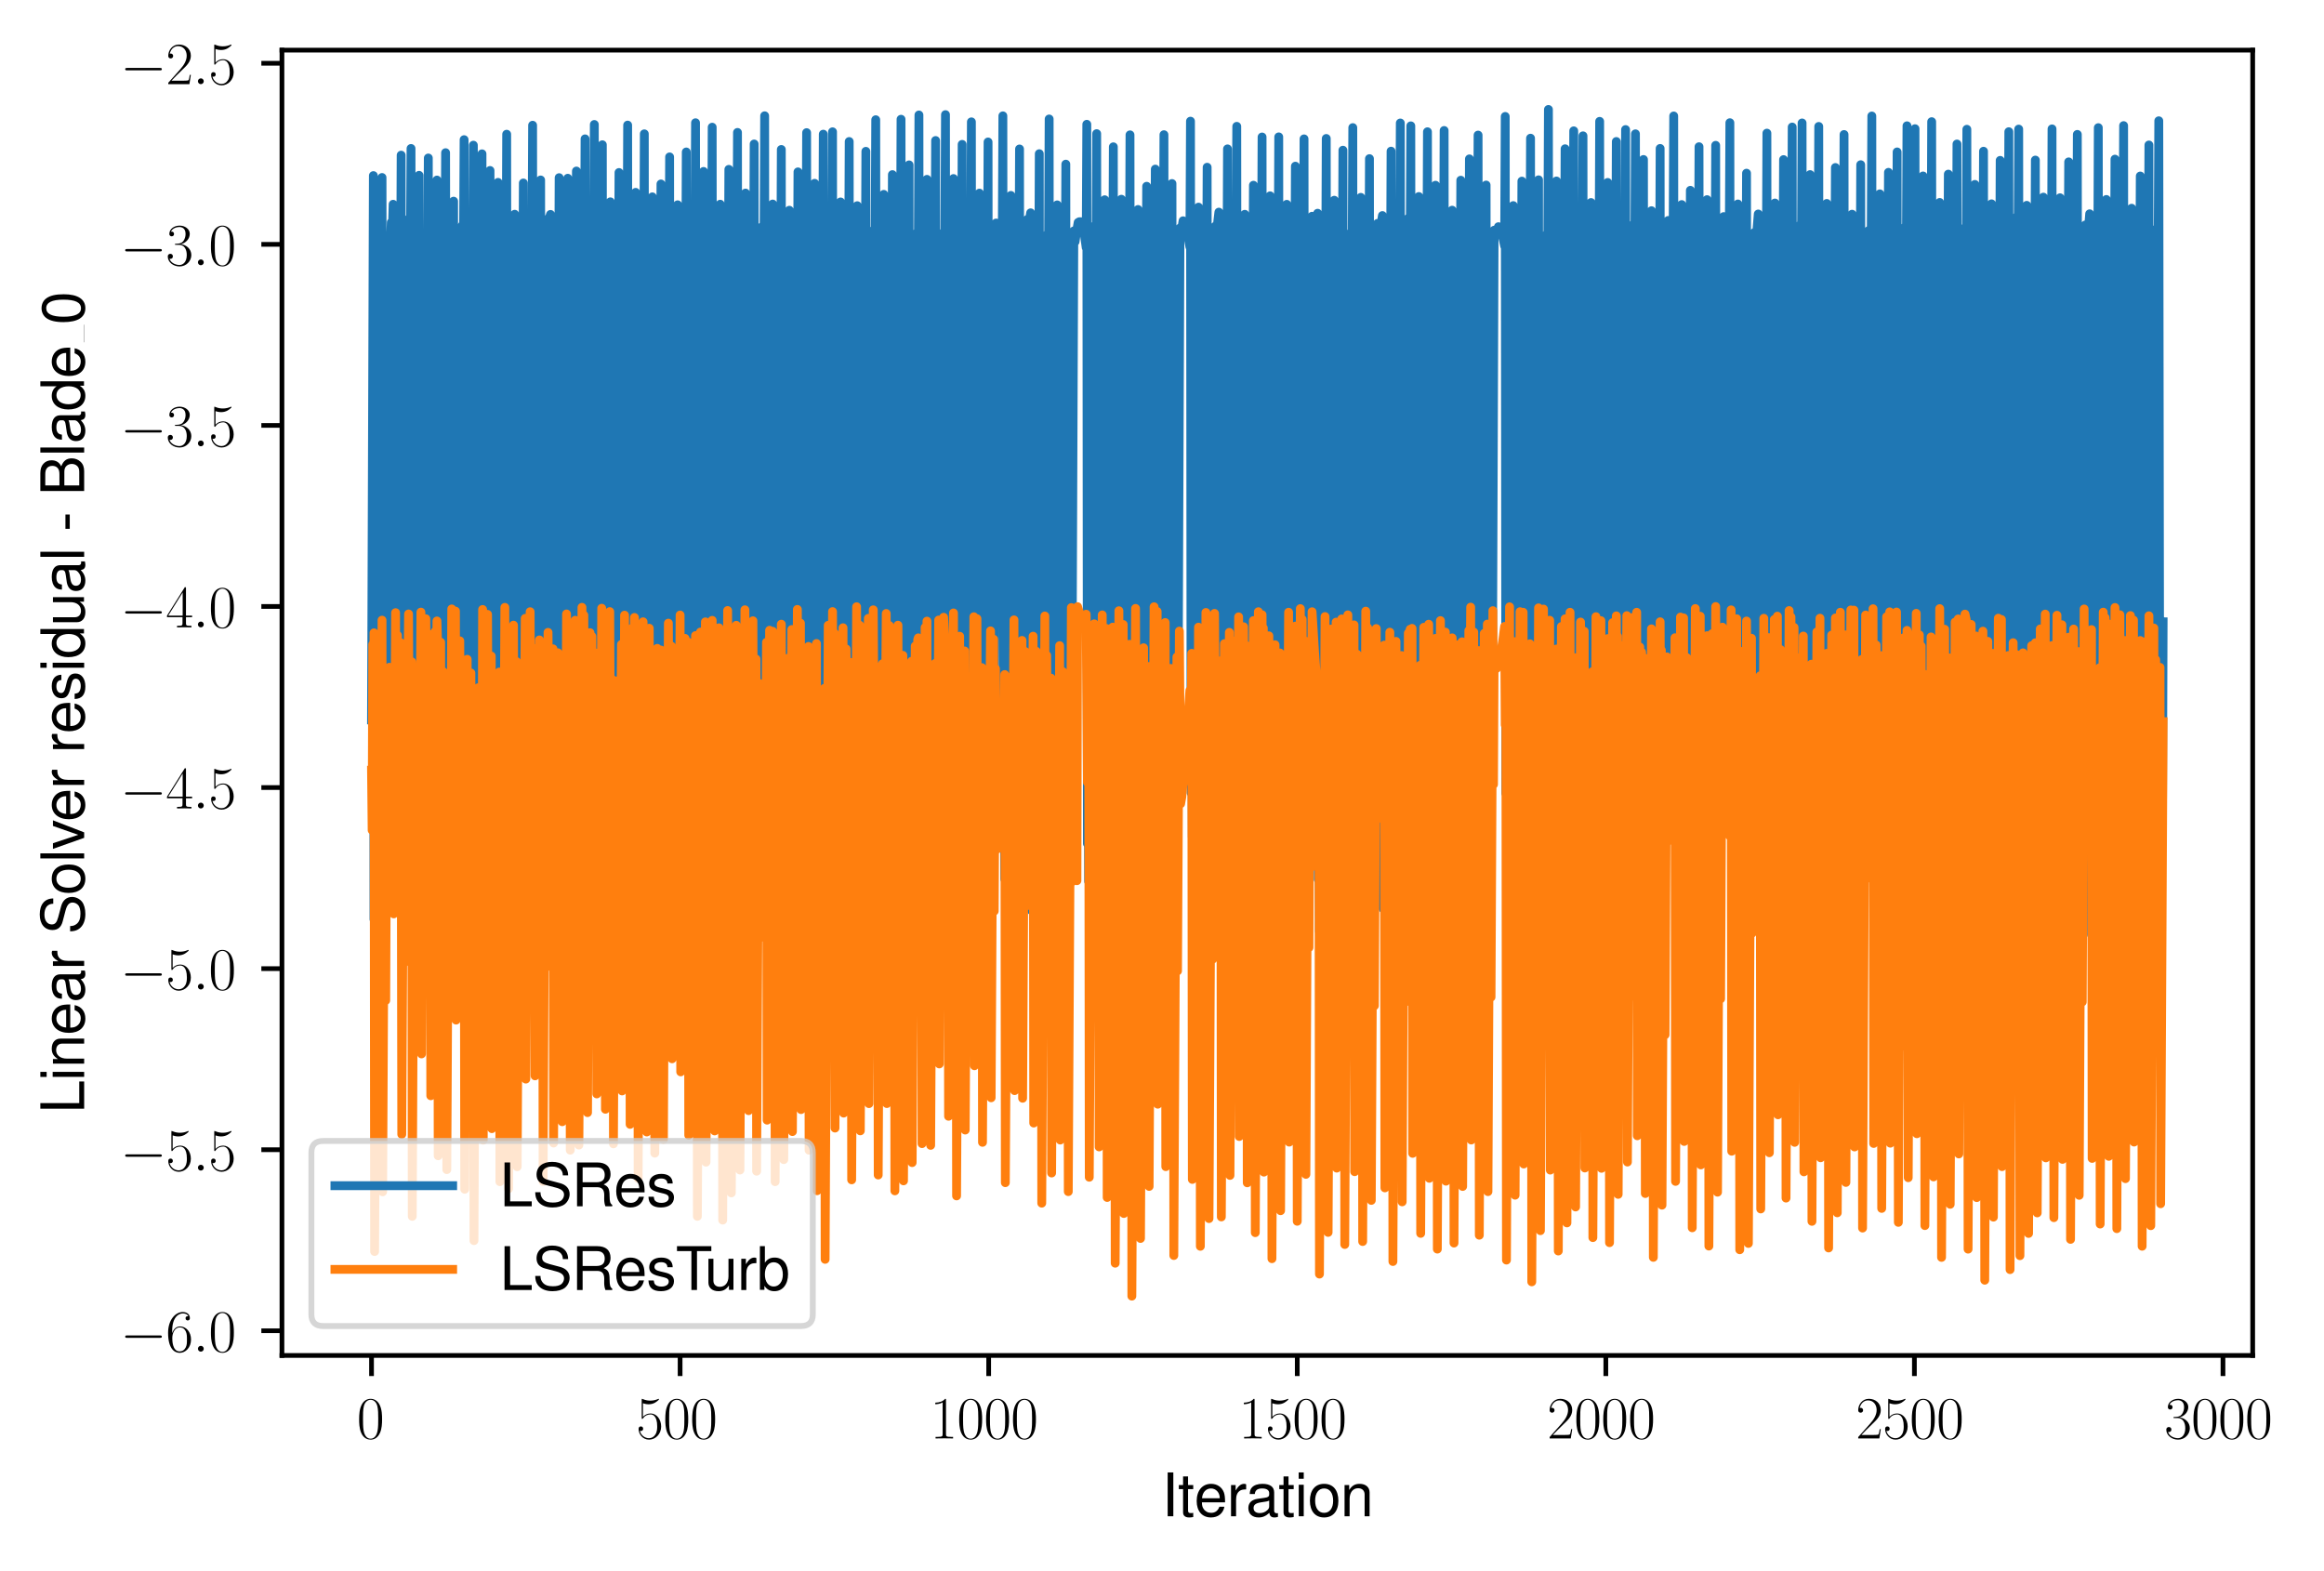 <?xml version="1.0" encoding="utf-8" standalone="no"?>
<!DOCTYPE svg PUBLIC "-//W3C//DTD SVG 1.1//EN"
  "http://www.w3.org/Graphics/SVG/1.1/DTD/svg11.dtd">
<svg xmlns:xlink="http://www.w3.org/1999/xlink" width="394.814pt" height="266.916pt" viewBox="0 0 394.814 266.916" xmlns="http://www.w3.org/2000/svg" version="1.1">
 <defs>
  <style type="text/css">*{stroke-linejoin: round; stroke-linecap: butt}</style>
 </defs>
 <g id="figure_1">
  <g id="patch_1">
   <path d="M 0 266.916 
L 394.814 266.916 
L 394.814 0 
L 0 0 
z
" style="fill: #ffffff"/>
  </g>
  <g id="axes_1">
   <g id="patch_2">
    <path d="M 47.899 230.276 
L 382.699 230.276 
L 382.699 8.516 
L 47.899 8.516 
z
" style="fill: #ffffff"/>
   </g>
   <g id="matplotlib.axis_1">
    <g id="xtick_1">
     <g id="line2d_1">
      <defs>
       <path id="mec7c60b121" d="M 0 0 
L 0 3.5 
" style="stroke: #000000; stroke-width: 0.8"/>
      </defs>
      <g>
       <use xlink:href="#mec7c60b121" x="63.117" y="230.276" style="stroke: #000000; stroke-width: 0.8"/>
      </g>
     </g>
     <g id="text_1">
      <!-- $\mathdefault{0}$ -->
      <g transform="translate(60.627 244.374) scale(0.1 -0.1)">
       <defs>
        <path id="CMR17-30" d="M 2688 2038 
C 2688 2430 2682 3099 2413 3613 
C 2176 4063 1798 4224 1466 4224 
C 1158 4224 768 4082 525 3620 
C 269 3137 243 2539 243 2038 
C 243 1671 250 1112 448 623 
C 723 -39 1216 -128 1466 -128 
C 1760 -128 2208 -7 2470 604 
C 2662 1048 2688 1568 2688 2038 
z
M 1466 -26 
C 1056 -26 813 328 723 816 
C 653 1196 653 1749 653 2109 
C 653 2604 653 3015 736 3407 
C 858 3954 1216 4121 1466 4121 
C 1728 4121 2067 3947 2189 3420 
C 2272 3054 2278 2623 2278 2109 
C 2278 1691 2278 1176 2202 797 
C 2067 96 1690 -26 1466 -26 
z
" transform="scale(0.016)"/>
       </defs>
       <use xlink:href="#CMR17-30" transform="scale(0.996)"/>
      </g>
     </g>
    </g>
    <g id="xtick_2">
     <g id="line2d_2">
      <g>
       <use xlink:href="#mec7c60b121" x="115.54" y="230.276" style="stroke: #000000; stroke-width: 0.8"/>
      </g>
     </g>
     <g id="text_2">
      <!-- $\mathdefault{500}$ -->
      <g transform="translate(108.068 244.374) scale(0.1 -0.1)">
       <defs>
        <path id="CMR17-35" d="M 730 3750 
C 794 3724 1056 3641 1325 3641 
C 1920 3641 2246 3961 2432 4140 
C 2432 4191 2432 4224 2394 4224 
C 2387 4224 2374 4224 2323 4198 
C 2099 4102 1837 4032 1517 4032 
C 1325 4032 1037 4055 723 4191 
C 653 4224 640 4224 634 4224 
C 602 4224 595 4217 595 4090 
L 595 2231 
C 595 2113 595 2080 659 2080 
C 691 2080 704 2093 736 2139 
C 941 2435 1222 2560 1542 2560 
C 1766 2560 2246 2415 2246 1293 
C 2246 1087 2246 716 2054 422 
C 1894 159 1645 25 1370 25 
C 947 25 518 319 403 812 
C 429 806 480 793 506 793 
C 589 793 749 838 749 1036 
C 749 1209 627 1280 506 1280 
C 358 1280 262 1190 262 1011 
C 262 454 704 -128 1382 -128 
C 2042 -128 2669 441 2669 1267 
C 2669 2054 2170 2662 1549 2662 
C 1222 2662 947 2540 730 2304 
L 730 3750 
z
" transform="scale(0.016)"/>
       </defs>
       <use xlink:href="#CMR17-35" transform="scale(0.996)"/>
       <use xlink:href="#CMR17-30" transform="translate(45.69 0) scale(0.996)"/>
       <use xlink:href="#CMR17-30" transform="translate(91.381 0) scale(0.996)"/>
      </g>
     </g>
    </g>
    <g id="xtick_3">
     <g id="line2d_3">
      <g>
       <use xlink:href="#mec7c60b121" x="167.962" y="230.276" style="stroke: #000000; stroke-width: 0.8"/>
      </g>
     </g>
     <g id="text_3">
      <!-- $\mathdefault{1000}$ -->
      <g transform="translate(157.999 244.374) scale(0.1 -0.1)">
       <defs>
        <path id="CMR17-31" d="M 1702 4083 
C 1702 4217 1696 4224 1606 4224 
C 1357 3927 979 3833 621 3820 
C 602 3820 570 3820 563 3808 
C 557 3795 557 3782 557 3648 
C 755 3648 1088 3686 1344 3839 
L 1344 467 
C 1344 243 1331 166 781 166 
L 589 166 
L 589 0 
C 896 6 1216 12 1523 12 
C 1830 12 2150 6 2458 0 
L 2458 166 
L 2266 166 
C 1715 166 1702 236 1702 467 
L 1702 4083 
z
" transform="scale(0.016)"/>
       </defs>
       <use xlink:href="#CMR17-31" transform="scale(0.996)"/>
       <use xlink:href="#CMR17-30" transform="translate(45.69 0) scale(0.996)"/>
       <use xlink:href="#CMR17-30" transform="translate(91.381 0) scale(0.996)"/>
       <use xlink:href="#CMR17-30" transform="translate(137.071 0) scale(0.996)"/>
      </g>
     </g>
    </g>
    <g id="xtick_4">
     <g id="line2d_4">
      <g>
       <use xlink:href="#mec7c60b121" x="220.384" y="230.276" style="stroke: #000000; stroke-width: 0.8"/>
      </g>
     </g>
     <g id="text_4">
      <!-- $\mathdefault{1500}$ -->
      <g transform="translate(210.421 244.374) scale(0.1 -0.1)">
       <use xlink:href="#CMR17-31" transform="scale(0.996)"/>
       <use xlink:href="#CMR17-35" transform="translate(45.69 0) scale(0.996)"/>
       <use xlink:href="#CMR17-30" transform="translate(91.381 0) scale(0.996)"/>
       <use xlink:href="#CMR17-30" transform="translate(137.071 0) scale(0.996)"/>
      </g>
     </g>
    </g>
    <g id="xtick_5">
     <g id="line2d_5">
      <g>
       <use xlink:href="#mec7c60b121" x="272.806" y="230.276" style="stroke: #000000; stroke-width: 0.8"/>
      </g>
     </g>
     <g id="text_5">
      <!-- $\mathdefault{2000}$ -->
      <g transform="translate(262.844 244.374) scale(0.1 -0.1)">
       <defs>
        <path id="CMR17-32" d="M 2669 990 
L 2554 990 
C 2490 537 2438 460 2413 422 
C 2381 371 1920 371 1830 371 
L 602 371 
C 832 620 1280 1073 1824 1596 
C 2214 1966 2669 2400 2669 3033 
C 2669 3788 2067 4224 1395 4224 
C 691 4224 262 3603 262 3027 
C 262 2777 448 2745 525 2745 
C 589 2745 781 2783 781 3007 
C 781 3206 614 3264 525 3264 
C 486 3264 448 3257 422 3244 
C 544 3788 915 4057 1306 4057 
C 1862 4057 2227 3616 2227 3033 
C 2227 2477 1901 1998 1536 1583 
L 262 147 
L 262 0 
L 2515 0 
L 2669 990 
z
" transform="scale(0.016)"/>
       </defs>
       <use xlink:href="#CMR17-32" transform="scale(0.996)"/>
       <use xlink:href="#CMR17-30" transform="translate(45.69 0) scale(0.996)"/>
       <use xlink:href="#CMR17-30" transform="translate(91.381 0) scale(0.996)"/>
       <use xlink:href="#CMR17-30" transform="translate(137.071 0) scale(0.996)"/>
      </g>
     </g>
    </g>
    <g id="xtick_6">
     <g id="line2d_6">
      <g>
       <use xlink:href="#mec7c60b121" x="325.229" y="230.276" style="stroke: #000000; stroke-width: 0.8"/>
      </g>
     </g>
     <g id="text_6">
      <!-- $\mathdefault{2500}$ -->
      <g transform="translate(315.266 244.374) scale(0.1 -0.1)">
       <use xlink:href="#CMR17-32" transform="scale(0.996)"/>
       <use xlink:href="#CMR17-35" transform="translate(45.69 0) scale(0.996)"/>
       <use xlink:href="#CMR17-30" transform="translate(91.381 0) scale(0.996)"/>
       <use xlink:href="#CMR17-30" transform="translate(137.071 0) scale(0.996)"/>
      </g>
     </g>
    </g>
    <g id="xtick_7">
     <g id="line2d_7">
      <g>
       <use xlink:href="#mec7c60b121" x="377.651" y="230.276" style="stroke: #000000; stroke-width: 0.8"/>
      </g>
     </g>
     <g id="text_7">
      <!-- $\mathdefault{3000}$ -->
      <g transform="translate(367.688 244.374) scale(0.1 -0.1)">
       <defs>
        <path id="CMR17-33" d="M 1414 2176 
C 1984 2176 2234 1673 2234 1094 
C 2234 322 1824 25 1453 25 
C 1114 25 563 193 390 691 
C 422 678 454 678 486 678 
C 640 678 755 780 755 947 
C 755 1132 614 1216 486 1216 
C 378 1216 211 1164 211 927 
C 211 335 787 -128 1466 -128 
C 2176 -128 2720 432 2720 1087 
C 2720 1718 2208 2176 1600 2246 
C 2086 2347 2554 2776 2554 3353 
C 2554 3856 2048 4224 1472 4224 
C 890 4224 378 3862 378 3347 
C 378 3123 544 3084 627 3084 
C 762 3084 877 3167 877 3334 
C 877 3500 762 3584 627 3584 
C 602 3584 570 3584 544 3571 
C 730 3999 1235 4076 1459 4076 
C 1683 4076 2106 3966 2106 3347 
C 2106 3167 2080 2851 1862 2574 
C 1670 2329 1453 2316 1242 2297 
C 1210 2297 1062 2284 1037 2284 
C 992 2278 966 2272 966 2227 
C 966 2182 973 2176 1101 2176 
L 1414 2176 
z
" transform="scale(0.016)"/>
       </defs>
       <use xlink:href="#CMR17-33" transform="scale(0.996)"/>
       <use xlink:href="#CMR17-30" transform="translate(45.69 0) scale(0.996)"/>
       <use xlink:href="#CMR17-30" transform="translate(91.381 0) scale(0.996)"/>
       <use xlink:href="#CMR17-30" transform="translate(137.071 0) scale(0.996)"/>
      </g>
     </g>
    </g>
    <g id="text_8">
     <!-- Iteration -->
     <g transform="translate(197.352 257.594) scale(0.1 -0.1)">
      <defs>
       <path id="NimbusSanL-Regu-49" d="M 1242 4672 
L 640 4672 
L 640 0 
L 1242 0 
L 1242 4672 
z
" transform="scale(0.016)"/>
       <path id="NimbusSanL-Regu-74" d="M 1626 3328 
L 1075 3328 
L 1075 4249 
L 544 4249 
L 544 3328 
L 90 3328 
L 90 2892 
L 544 2892 
L 544 402 
C 544 64 774 -128 1190 -128 
C 1318 -128 1446 -116 1626 -84 
L 1626 364 
C 1555 345 1472 339 1370 339 
C 1139 339 1075 402 1075 634 
L 1075 2892 
L 1626 2892 
L 1626 3328 
z
" transform="scale(0.016)"/>
       <path id="NimbusSanL-Regu-65" d="M 3283 1484 
C 3283 1998 3245 2311 3149 2565 
C 2931 3123 2419 3456 1792 3456 
C 858 3456 256 2734 256 1619 
C 256 545 838 -128 1779 -128 
C 2547 -128 3078 307 3213 1018 
L 2675 1018 
C 2528 588 2227 364 1798 364 
C 1459 364 1171 514 992 787 
C 864 974 819 1161 813 1484 
L 3283 1484 
z
M 826 1920 
C 870 2552 1248 2963 1786 2963 
C 2310 2963 2714 2519 2714 1959 
C 2714 1946 2714 1933 2707 1920 
L 826 1920 
z
" transform="scale(0.016)"/>
       <path id="NimbusSanL-Regu-72" d="M 442 3328 
L 442 0 
L 979 0 
L 979 1727 
C 979 2203 1101 2514 1357 2698 
C 1523 2819 1683 2857 2054 2863 
L 2054 3404 
C 1965 3449 1920 3456 1850 3456 
C 1504 3456 1242 3251 934 2750 
L 934 3328 
L 442 3328 
z
" transform="scale(0.016)"/>
       <path id="NimbusSanL-Regu-61" d="M 3424 332 
C 3366 320 3341 320 3309 320 
C 3123 320 3021 415 3021 581 
L 3021 2542 
C 3021 3135 2586 3456 1760 3456 
C 1274 3456 870 3315 646 3065 
C 493 2893 429 2702 416 2370 
L 954 2370 
C 998 2778 1242 2963 1741 2963 
C 2221 2963 2490 2784 2490 2466 
L 2490 2326 
C 2490 2103 2355 2007 1933 1956 
C 1178 1861 1062 1835 858 1753 
C 467 1593 269 1294 269 861 
C 269 256 691 -128 1370 -128 
C 1792 -128 2131 19 2509 364 
C 2547 25 2714 -128 3059 -128 
C 3168 -128 3251 -116 3424 -71 
L 3424 332 
z
M 2490 1071 
C 2490 893 2438 785 2278 638 
C 2061 441 1798 339 1485 339 
C 1069 339 826 536 826 874 
C 826 1224 1062 1402 1632 1485 
C 2195 1562 2310 1587 2490 1670 
L 2490 1071 
z
" transform="scale(0.016)"/>
       <path id="NimbusSanL-Regu-69" d="M 960 3358 
L 429 3358 
L 429 0 
L 960 0 
L 960 3358 
z
M 960 4672 
L 422 4672 
L 422 3999 
L 960 3999 
L 960 4672 
z
" transform="scale(0.016)"/>
       <path id="NimbusSanL-Regu-6f" d="M 1741 3456 
C 800 3456 230 2784 230 1663 
C 230 543 794 -128 1747 -128 
C 2688 -128 3264 543 3264 1638 
C 3264 2791 2707 3456 1741 3456 
z
M 1747 2963 
C 2349 2963 2707 2472 2707 1644 
C 2707 861 2336 364 1747 364 
C 1152 364 787 855 787 1663 
C 787 2466 1152 2963 1747 2963 
z
" transform="scale(0.016)"/>
       <path id="NimbusSanL-Regu-6e" d="M 448 3328 
L 448 0 
L 986 0 
L 986 1835 
C 986 2539 1344 2988 1894 2988 
C 2317 2988 2586 2732 2586 2328 
L 2586 0 
L 3117 0 
L 3117 2539 
C 3117 3097 2701 3456 2054 3456 
C 1555 3456 1235 3263 941 2796 
L 941 3328 
L 448 3328 
z
" transform="scale(0.016)"/>
      </defs>
      <use xlink:href="#NimbusSanL-Regu-49" transform="scale(0.996)"/>
      <use xlink:href="#NimbusSanL-Regu-74" transform="translate(27.695 0) scale(0.996)"/>
      <use xlink:href="#NimbusSanL-Regu-65" transform="translate(55.39 0) scale(0.996)"/>
      <use xlink:href="#NimbusSanL-Regu-72" transform="translate(110.782 0) scale(0.996)"/>
      <use xlink:href="#NimbusSanL-Regu-61" transform="translate(142.961 0) scale(0.996)"/>
      <use xlink:href="#NimbusSanL-Regu-74" transform="translate(198.353 0) scale(0.996)"/>
      <use xlink:href="#NimbusSanL-Regu-69" transform="translate(226.048 0) scale(0.996)"/>
      <use xlink:href="#NimbusSanL-Regu-6f" transform="translate(248.165 0) scale(0.996)"/>
      <use xlink:href="#NimbusSanL-Regu-6e" transform="translate(303.556 0) scale(0.996)"/>
     </g>
    </g>
   </g>
   <g id="matplotlib.axis_2">
    <g id="ytick_1">
     <g id="line2d_8">
      <defs>
       <path id="m398fc653a6" d="M 0 0 
L -3.5 0 
" style="stroke: #000000; stroke-width: 0.8"/>
      </defs>
      <g>
       <use xlink:href="#m398fc653a6" x="47.899" y="226.081" style="stroke: #000000; stroke-width: 0.8"/>
      </g>
     </g>
     <g id="text_9">
      <!-- $\mathdefault{−6.0}$ -->
      <g transform="translate(20.42 229.63) scale(0.1 -0.1)">
       <defs>
        <path id="CMSY10-0" d="M 4218 1472 
C 4326 1472 4442 1472 4442 1600 
C 4442 1728 4326 1728 4218 1728 
L 755 1728 
C 646 1728 531 1728 531 1600 
C 531 1472 646 1472 755 1472 
L 4218 1472 
z
" transform="scale(0.016)"/>
        <path id="CMR17-36" d="M 678 2198 
C 678 3712 1395 4076 1811 4076 
C 1946 4076 2272 4049 2400 3782 
C 2298 3782 2106 3782 2106 3558 
C 2106 3385 2246 3328 2336 3328 
C 2394 3328 2566 3353 2566 3571 
C 2566 3987 2246 4224 1805 4224 
C 1043 4224 243 3411 243 2011 
C 243 257 966 -128 1478 -128 
C 2099 -128 2688 431 2688 1295 
C 2688 2101 2170 2688 1517 2688 
C 1126 2688 838 2430 678 1979 
L 678 2198 
z
M 1478 25 
C 691 25 691 1212 691 1450 
C 691 1914 909 2585 1504 2585 
C 1613 2585 1926 2585 2138 2140 
C 2253 1889 2253 1624 2253 1302 
C 2253 954 2253 696 2118 438 
C 1978 173 1773 25 1478 25 
z
" transform="scale(0.016)"/>
        <path id="CMMI12-3a" d="M 1178 307 
C 1178 492 1024 620 870 620 
C 685 620 557 467 557 313 
C 557 128 710 0 864 0 
C 1050 0 1178 153 1178 307 
z
" transform="scale(0.016)"/>
       </defs>
       <use xlink:href="#CMSY10-0" transform="scale(0.996)"/>
       <use xlink:href="#CMR17-36" transform="translate(77.487 0) scale(0.996)"/>
       <use xlink:href="#CMMI12-3a" transform="translate(123.178 0) scale(0.996)"/>
       <use xlink:href="#CMR17-30" transform="translate(150.275 0) scale(0.996)"/>
      </g>
     </g>
    </g>
    <g id="ytick_2">
     <g id="line2d_9">
      <g>
       <use xlink:href="#m398fc653a6" x="47.899" y="195.319" style="stroke: #000000; stroke-width: 0.8"/>
      </g>
     </g>
     <g id="text_10">
      <!-- $\mathdefault{−5.5}$ -->
      <g transform="translate(20.42 198.868) scale(0.1 -0.1)">
       <use xlink:href="#CMSY10-0" transform="scale(0.996)"/>
       <use xlink:href="#CMR17-35" transform="translate(77.487 0) scale(0.996)"/>
       <use xlink:href="#CMMI12-3a" transform="translate(123.178 0) scale(0.996)"/>
       <use xlink:href="#CMR17-35" transform="translate(150.275 0) scale(0.996)"/>
      </g>
     </g>
    </g>
    <g id="ytick_3">
     <g id="line2d_10">
      <g>
       <use xlink:href="#m398fc653a6" x="47.899" y="164.557" style="stroke: #000000; stroke-width: 0.8"/>
      </g>
     </g>
     <g id="text_11">
      <!-- $\mathdefault{−5.0}$ -->
      <g transform="translate(20.42 168.106) scale(0.1 -0.1)">
       <use xlink:href="#CMSY10-0" transform="scale(0.996)"/>
       <use xlink:href="#CMR17-35" transform="translate(77.487 0) scale(0.996)"/>
       <use xlink:href="#CMMI12-3a" transform="translate(123.178 0) scale(0.996)"/>
       <use xlink:href="#CMR17-30" transform="translate(150.275 0) scale(0.996)"/>
      </g>
     </g>
    </g>
    <g id="ytick_4">
     <g id="line2d_11">
      <g>
       <use xlink:href="#m398fc653a6" x="47.899" y="133.796" style="stroke: #000000; stroke-width: 0.8"/>
      </g>
     </g>
     <g id="text_12">
      <!-- $\mathdefault{−4.5}$ -->
      <g transform="translate(20.42 137.345) scale(0.1 -0.1)">
       <defs>
        <path id="CMR17-34" d="M 2150 4147 
C 2150 4281 2144 4288 2029 4288 
L 128 1254 
L 128 1088 
L 1779 1088 
L 1779 460 
C 1779 230 1766 166 1318 166 
L 1197 166 
L 1197 0 
C 1402 12 1747 12 1965 12 
C 2182 12 2528 12 2733 0 
L 2733 166 
L 2611 166 
C 2163 166 2150 230 2150 460 
L 2150 1088 
L 2803 1088 
L 2803 1254 
L 2150 1254 
L 2150 4147 
z
M 1798 3723 
L 1798 1254 
L 256 1254 
L 1798 3723 
z
" transform="scale(0.016)"/>
       </defs>
       <use xlink:href="#CMSY10-0" transform="scale(0.996)"/>
       <use xlink:href="#CMR17-34" transform="translate(77.487 0) scale(0.996)"/>
       <use xlink:href="#CMMI12-3a" transform="translate(123.178 0) scale(0.996)"/>
       <use xlink:href="#CMR17-35" transform="translate(150.275 0) scale(0.996)"/>
      </g>
     </g>
    </g>
    <g id="ytick_5">
     <g id="line2d_12">
      <g>
       <use xlink:href="#m398fc653a6" x="47.899" y="103.034" style="stroke: #000000; stroke-width: 0.8"/>
      </g>
     </g>
     <g id="text_13">
      <!-- $\mathdefault{−4.0}$ -->
      <g transform="translate(20.42 106.583) scale(0.1 -0.1)">
       <use xlink:href="#CMSY10-0" transform="scale(0.996)"/>
       <use xlink:href="#CMR17-34" transform="translate(77.487 0) scale(0.996)"/>
       <use xlink:href="#CMMI12-3a" transform="translate(123.178 0) scale(0.996)"/>
       <use xlink:href="#CMR17-30" transform="translate(150.275 0) scale(0.996)"/>
      </g>
     </g>
    </g>
    <g id="ytick_6">
     <g id="line2d_13">
      <g>
       <use xlink:href="#m398fc653a6" x="47.899" y="72.272" style="stroke: #000000; stroke-width: 0.8"/>
      </g>
     </g>
     <g id="text_14">
      <!-- $\mathdefault{−3.5}$ -->
      <g transform="translate(20.42 75.822) scale(0.1 -0.1)">
       <use xlink:href="#CMSY10-0" transform="scale(0.996)"/>
       <use xlink:href="#CMR17-33" transform="translate(77.487 0) scale(0.996)"/>
       <use xlink:href="#CMMI12-3a" transform="translate(123.178 0) scale(0.996)"/>
       <use xlink:href="#CMR17-35" transform="translate(150.275 0) scale(0.996)"/>
      </g>
     </g>
    </g>
    <g id="ytick_7">
     <g id="line2d_14">
      <g>
       <use xlink:href="#m398fc653a6" x="47.899" y="41.511" style="stroke: #000000; stroke-width: 0.8"/>
      </g>
     </g>
     <g id="text_15">
      <!-- $\mathdefault{−3.0}$ -->
      <g transform="translate(20.42 45.06) scale(0.1 -0.1)">
       <use xlink:href="#CMSY10-0" transform="scale(0.996)"/>
       <use xlink:href="#CMR17-33" transform="translate(77.487 0) scale(0.996)"/>
       <use xlink:href="#CMMI12-3a" transform="translate(123.178 0) scale(0.996)"/>
       <use xlink:href="#CMR17-30" transform="translate(150.275 0) scale(0.996)"/>
      </g>
     </g>
    </g>
    <g id="ytick_8">
     <g id="line2d_15">
      <g>
       <use xlink:href="#m398fc653a6" x="47.899" y="10.749" style="stroke: #000000; stroke-width: 0.8"/>
      </g>
     </g>
     <g id="text_16">
      <!-- $\mathdefault{−2.5}$ -->
      <g transform="translate(20.42 14.298) scale(0.1 -0.1)">
       <use xlink:href="#CMSY10-0" transform="scale(0.996)"/>
       <use xlink:href="#CMR17-32" transform="translate(77.487 0) scale(0.996)"/>
       <use xlink:href="#CMMI12-3a" transform="translate(123.178 0) scale(0.996)"/>
       <use xlink:href="#CMR17-35" transform="translate(150.275 0) scale(0.996)"/>
      </g>
     </g>
    </g>
    <g id="text_17">
     <!-- Linear Solver residual - Blade_0 -->
     <g transform="translate(14.298 189.168) rotate(-90) scale(0.1 -0.1)">
      <defs>
       <path id="NimbusSanL-Regu-4c" d="M 1107 4672 
L 512 4672 
L 512 0 
L 3411 0 
L 3411 524 
L 1107 524 
L 1107 4672 
z
" transform="scale(0.016)"/>
       <path id="NimbusSanL-Regu-53" d="M 3814 3295 
C 3808 4204 3181 4736 2106 4736 
C 1082 4736 448 4211 448 3372 
C 448 2806 749 2450 1363 2291 
L 2522 1986 
C 3110 1833 3379 1598 3379 1236 
C 3379 988 3245 733 3046 593 
C 2861 466 2566 396 2189 396 
C 1683 396 1338 517 1114 784 
C 941 988 864 1210 870 1496 
L 307 1496 
C 314 1070 397 790 582 536 
C 902 102 1440 -128 2150 -128 
C 2707 -128 3162 0 3462 230 
C 3776 479 3974 892 3974 1293 
C 3974 1865 3616 2284 2982 2456 
L 1811 2768 
C 1248 2920 1043 3098 1043 3454 
C 1043 3925 1459 4236 2086 4236 
C 2829 4236 3245 3899 3251 3295 
L 3814 3295 
z
" transform="scale(0.016)"/>
       <path id="NimbusSanL-Regu-6c" d="M 973 4672 
L 435 4672 
L 435 0 
L 973 0 
L 973 4672 
z
" transform="scale(0.016)"/>
       <path id="NimbusSanL-Regu-76" d="M 1824 0 
L 3110 3328 
L 2509 3328 
L 1562 629 
L 666 3328 
L 64 3328 
L 1242 0 
L 1824 0 
z
" transform="scale(0.016)"/>
       <path id="NimbusSanL-Regu-73" d="M 2803 2428 
C 2797 3084 2362 3456 1587 3456 
C 806 3456 301 3052 301 2434 
C 301 1912 570 1663 1363 1472 
L 1862 1351 
C 2234 1262 2381 1129 2381 887 
C 2381 574 2067 364 1600 364 
C 1312 364 1069 447 934 587 
C 851 683 813 778 781 1014 
L 218 1014 
C 243 243 678 -128 1555 -128 
C 2400 -128 2938 288 2938 931 
C 2938 1428 2656 1702 1990 1861 
L 1478 1982 
C 1043 2084 858 2224 858 2459 
C 858 2765 1133 2963 1568 2963 
C 1997 2963 2227 2778 2240 2428 
L 2803 2428 
z
" transform="scale(0.016)"/>
       <path id="NimbusSanL-Regu-64" d="M 3168 4672 
L 2637 4672 
L 2637 2937 
C 2413 3276 2054 3456 1606 3456 
C 736 3456 166 2759 166 1695 
C 166 568 723 -128 1626 -128 
C 2086 -128 2406 44 2694 460 
L 2694 19 
L 3168 19 
L 3168 4672 
z
M 1696 2956 
C 2272 2956 2637 2447 2637 1651 
C 2637 880 2266 371 1702 371 
C 1114 371 723 887 723 1663 
C 723 2440 1114 2956 1696 2956 
z
" transform="scale(0.016)"/>
       <path id="NimbusSanL-Regu-75" d="M 3085 19 
L 3085 3328 
L 2554 3328 
L 2554 1454 
C 2554 780 2195 339 1638 339 
C 1216 339 947 591 947 988 
L 947 3328 
L 416 3328 
L 416 780 
C 416 230 832 -128 1485 -128 
C 1978 -128 2291 44 2605 484 
L 2605 19 
L 3085 19 
z
" transform="scale(0.016)"/>
       <path id="NimbusSanL-Regu-2d" d="M 1818 1996 
L 294 1996 
L 294 1536 
L 1818 1536 
L 1818 1996 
z
" transform="scale(0.016)"/>
       <path id="NimbusSanL-Regu-42" d="M 506 0 
L 2611 0 
C 3053 0 3379 121 3629 390 
C 3859 632 3987 961 3987 1321 
C 3987 1878 3731 2214 3136 2444 
C 3558 2643 3782 2994 3782 3476 
C 3782 3821 3654 4127 3411 4345 
C 3168 4569 2848 4672 2400 4672 
L 506 4672 
L 506 0 
z
M 1101 2636 
L 1101 4147 
L 2253 4147 
C 2586 4147 2771 4101 2931 3977 
C 3098 3847 3187 3652 3187 3391 
C 3187 3138 3098 2936 2931 2806 
C 2771 2682 2586 2636 2253 2636 
L 1101 2636 
z
M 1101 524 
L 1101 2112 
L 2554 2112 
C 2842 2112 3034 2042 3174 1890 
C 3315 1745 3392 1542 3392 1315 
C 3392 1093 3315 891 3174 746 
C 3034 594 2842 524 2554 524 
L 1101 524 
z
" transform="scale(0.016)"/>
       <path id="NimbusSanL-Regu-30" d="M 1760 4544 
C 1338 4544 954 4358 717 4044 
C 422 3649 275 3043 275 2207 
C 275 683 787 -128 1760 -128 
C 2720 -128 3245 683 3245 2169 
C 3245 3049 3104 3636 2803 4044 
C 2566 4364 2189 4544 1760 4544 
z
M 1760 4044 
C 2368 4044 2669 3432 2669 2220 
C 2669 938 2374 339 1747 339 
C 1152 339 851 964 851 2201 
C 851 3438 1152 4044 1760 4044 
z
" transform="scale(0.016)"/>
      </defs>
      <use xlink:href="#NimbusSanL-Regu-4c" transform="scale(0.996)"/>
      <use xlink:href="#NimbusSanL-Regu-69" transform="translate(55.392 0) scale(0.996)"/>
      <use xlink:href="#NimbusSanL-Regu-6e" transform="translate(77.508 0) scale(0.996)"/>
      <use xlink:href="#NimbusSanL-Regu-65" transform="translate(132.9 0) scale(0.996)"/>
      <use xlink:href="#NimbusSanL-Regu-61" transform="translate(188.292 0) scale(0.996)"/>
      <use xlink:href="#NimbusSanL-Regu-72" transform="translate(243.683 0) scale(0.996)"/>
      <use xlink:href="#NimbusSanL-Regu-53" transform="translate(304.554 0) scale(0.996)"/>
      <use xlink:href="#NimbusSanL-Regu-6f" transform="translate(371.004 0) scale(0.996)"/>
      <use xlink:href="#NimbusSanL-Regu-6c" transform="translate(426.396 0) scale(0.996)"/>
      <use xlink:href="#NimbusSanL-Regu-76" transform="translate(448.512 0) scale(0.996)"/>
      <use xlink:href="#NimbusSanL-Regu-65" transform="translate(495.835 0) scale(0.996)"/>
      <use xlink:href="#NimbusSanL-Regu-72" transform="translate(551.227 0) scale(0.996)"/>
      <use xlink:href="#NimbusSanL-Regu-72" transform="translate(612.097 0) scale(0.996)"/>
      <use xlink:href="#NimbusSanL-Regu-65" transform="translate(645.272 0) scale(0.996)"/>
      <use xlink:href="#NimbusSanL-Regu-73" transform="translate(700.664 0) scale(0.996)"/>
      <use xlink:href="#NimbusSanL-Regu-69" transform="translate(750.477 0) scale(0.996)"/>
      <use xlink:href="#NimbusSanL-Regu-64" transform="translate(772.594 0) scale(0.996)"/>
      <use xlink:href="#NimbusSanL-Regu-75" transform="translate(827.986 0) scale(0.996)"/>
      <use xlink:href="#NimbusSanL-Regu-61" transform="translate(883.377 0) scale(0.996)"/>
      <use xlink:href="#NimbusSanL-Regu-6c" transform="translate(938.769 0) scale(0.996)"/>
      <use xlink:href="#NimbusSanL-Regu-2d" transform="translate(988.581 0) scale(0.996)"/>
      <use xlink:href="#NimbusSanL-Regu-42" transform="translate(1049.451 0) scale(0.996)"/>
      <use xlink:href="#NimbusSanL-Regu-6c" transform="translate(1115.901 0) scale(0.996)"/>
      <use xlink:href="#NimbusSanL-Regu-61" transform="translate(1138.018 0) scale(0.996)"/>
      <use xlink:href="#NimbusSanL-Regu-64" transform="translate(1193.41 0) scale(0.996)"/>
      <use xlink:href="#NimbusSanL-Regu-65" transform="translate(1248.801 0) scale(0.996)"/>
      <use xlink:href="#NimbusSanL-Regu-30" transform="translate(1340.059 0) scale(0.996)"/>
      <path d="M 1310.17 0 
L 1340.059 0 
L 1340.059 0.399 
L 1310.17 0.399 
L 1310.17 0 
z
"/>
     </g>
    </g>
   </g>
   <g id="line2d_16">
    <path d="M 63.117 122.303 
L 63.432 29.832 
L 63.537 156.178 
L 63.642 126.508 
L 63.746 156.425 
L 63.851 126.225 
L 63.956 144.802 
L 64.061 114.446 
L 64.271 130.395 
L 64.48 129.306 
L 64.9 30.156 
L 65.005 138.991 
L 65.109 114.174 
L 65.214 146.084 
L 65.319 120.027 
L 65.424 142.925 
L 65.529 115.331 
L 65.738 133.574 
L 65.843 132.257 
L 65.948 126.905 
L 66.367 40.545 
L 66.472 37.783 
L 66.682 38.546 
L 66.787 34.703 
L 66.892 147.465 
L 66.997 119.786 
L 67.101 148.718 
L 67.206 119.216 
L 67.311 137.392 
L 67.416 109.283 
L 67.521 117.313 
L 67.626 114.99 
L 67.835 97.91 
L 68.15 26.358 
L 68.255 147.347 
L 68.36 122.055 
L 68.464 153.04 
L 68.569 126.176 
L 68.674 145.822 
L 68.779 116.274 
L 68.884 122.718 
L 68.989 121.912 
L 69.198 114.274 
L 69.513 37.142 
L 69.723 43.441 
L 69.827 25.223 
L 69.932 139.892 
L 70.037 115.25 
L 70.142 147.228 
L 70.247 120.941 
L 70.352 139.017 
L 70.456 106.126 
L 70.666 115.322 
L 70.771 114.458 
L 70.876 111.221 
L 71.19 29.785 
L 71.295 153.548 
L 71.505 104.003 
L 71.61 135.749 
L 71.715 110.687 
L 71.924 135.151 
L 72.029 109.912 
L 72.134 116.699 
L 72.239 113.988 
L 72.344 101.568 
L 72.553 40.486 
L 72.658 46.328 
L 72.763 26.841 
L 72.868 146.722 
L 72.973 120.526 
L 73.078 153.251 
L 73.182 125.974 
L 73.287 148.037 
L 73.392 120.491 
L 73.602 135.516 
L 73.811 105.127 
L 73.916 100.647 
L 74.231 30.59 
L 74.336 142.604 
L 74.441 115.919 
L 74.545 147.302 
L 74.65 119.63 
L 74.755 140.204 
L 74.86 112.804 
L 75.07 127.897 
L 75.174 128.136 
L 75.279 124.118 
L 75.699 25.941 
L 75.908 162.603 
L 76.118 107.144 
L 76.328 140.996 
L 76.433 108.658 
L 76.537 111.199 
L 76.642 110.736 
L 76.747 105.366 
L 77.062 34.175 
L 77.166 152.669 
L 77.271 126.07 
L 77.376 160.076 
L 77.586 105.841 
L 77.796 136.772 
L 77.9 107.457 
L 78.005 109.038 
L 78.11 106.335 
L 78.215 99.547 
L 78.529 38.314 
L 78.634 39.142 
L 78.739 41.979 
L 78.844 23.727 
L 78.949 138.823 
L 79.054 112.413 
L 79.159 143.234 
L 79.263 116.533 
L 79.368 136.368 
L 79.473 109.829 
L 79.683 122.17 
L 79.788 119.898 
L 79.892 113.932 
L 80.207 40.286 
L 80.312 42.945 
L 80.417 24.666 
L 80.522 130.427 
L 80.626 104.346 
L 80.731 132.574 
L 80.836 106.3 
L 81.046 135.73 
L 81.151 108.856 
L 81.255 113.394 
L 81.465 109.559 
L 81.884 26.134 
L 81.989 132.858 
L 82.094 110.697 
L 82.199 140.787 
L 82.304 114.56 
L 82.514 135.956 
L 82.618 106.316 
L 82.723 109.753 
L 82.828 108.199 
L 82.933 104.441 
L 83.247 28.964 
L 83.352 142.564 
L 83.457 117.095 
L 83.562 148.05 
L 83.667 119.763 
L 83.772 136.399 
L 83.877 107.875 
L 84.086 119.572 
L 84.191 119.964 
L 84.296 114.769 
L 84.61 30.985 
L 84.715 146.054 
L 84.82 120.607 
L 84.925 154.155 
L 85.03 126.556 
L 85.135 147.357 
L 85.24 118.04 
L 85.449 130.414 
L 85.554 129.334 
L 85.659 125.026 
L 86.078 22.801 
L 86.183 135.782 
L 86.288 111.828 
L 86.393 144.877 
L 86.498 119.117 
L 86.602 139.422 
L 86.707 111.119 
L 86.917 124.448 
L 87.022 123.282 
L 87.127 118.007 
L 87.441 36.397 
L 87.546 153.014 
L 87.756 105.359 
L 87.861 136.843 
L 87.965 110.768 
L 88.175 137.452 
L 88.28 107.015 
L 88.385 109.159 
L 88.49 106.5 
L 88.595 100.756 
L 88.909 31.086 
L 89.014 145.658 
L 89.119 121.072 
L 89.224 154.8 
L 89.328 126.888 
L 89.433 147.222 
L 89.538 117.407 
L 89.748 130.876 
L 89.853 129.661 
L 89.958 123.895 
L 90.272 41.507 
L 90.377 42.905 
L 90.482 21.276 
L 90.587 139.149 
L 90.691 114.4 
L 90.796 146.887 
L 90.901 118.781 
L 91.006 137.976 
L 91.111 108.395 
L 91.32 118.144 
L 91.425 115.577 
L 91.53 108.575 
L 91.845 30.575 
L 91.95 146.289 
L 92.054 121.687 
L 92.159 157.078 
L 92.264 129.206 
L 92.369 150.723 
L 92.474 120.31 
L 92.683 131.953 
L 92.788 130.505 
L 92.893 124.326 
L 93.208 37.099 
L 93.417 36.765 
L 93.522 36.427 
L 93.627 159.357 
L 93.837 108.744 
L 93.942 140.44 
L 94.046 113.248 
L 94.151 132.554 
L 94.256 104.616 
L 94.466 115.902 
L 94.571 114.554 
L 94.676 108.872 
L 94.99 30.185 
L 95.095 160.55 
L 95.305 109.488 
L 95.409 140.533 
L 95.514 113.101 
L 95.724 139.574 
L 95.829 109.311 
L 95.934 112.014 
L 96.038 109.483 
L 96.143 102.888 
L 96.458 30.285 
L 96.563 146.744 
L 96.668 122.463 
L 96.772 158.017 
L 96.982 104.643 
L 97.192 131.444 
L 97.297 134.604 
L 97.506 104.182 
L 97.611 100.915 
L 97.926 29.057 
L 98.031 137.229 
L 98.135 113.711 
L 98.24 146.997 
L 98.345 120.738 
L 98.45 141.022 
L 98.555 113 
L 98.764 126.845 
L 98.869 125.732 
L 98.974 120.941 
L 99.394 23.592 
L 99.498 128.623 
L 99.603 105.889 
L 99.708 139.265 
L 99.813 114.119 
L 99.918 134.027 
L 100.023 106.636 
L 100.232 117.81 
L 100.337 116.845 
L 100.442 112.955 
L 100.756 40.599 
L 100.861 41.832 
L 100.966 21.149 
L 101.071 127.871 
L 101.176 104.491 
L 101.281 136.719 
L 101.386 110.684 
L 101.595 136.963 
L 101.7 107.966 
L 101.805 110.043 
L 102.015 99.143 
L 102.329 24.593 
L 102.434 140.459 
L 102.539 115.449 
L 102.644 149.308 
L 102.749 122.005 
L 102.853 141.075 
L 102.958 112.764 
L 103.168 121.848 
L 103.273 118.368 
L 103.378 111.084 
L 103.692 34.289 
L 103.797 148.574 
L 103.902 123.879 
L 104.007 158.306 
L 104.216 104.66 
L 104.426 132.926 
L 104.531 103.575 
L 104.636 107.022 
L 104.741 105.566 
L 104.845 101.281 
L 105.16 29.307 
L 105.265 138.148 
L 105.37 115.568 
L 105.474 150.703 
L 105.579 125.541 
L 105.684 148.251 
L 105.789 120.085 
L 105.999 132.123 
L 106.104 131.36 
L 106.208 125.578 
L 106.628 21.252 
L 106.733 132.849 
L 106.837 109.171 
L 106.942 143.466 
L 107.047 116.557 
L 107.152 134.666 
L 107.257 105.473 
L 107.467 114.037 
L 107.571 113.687 
L 107.676 109.807 
L 107.991 32.679 
L 108.096 148.909 
L 108.2 123.691 
L 108.305 158.692 
L 108.515 103.491 
L 108.725 128.493 
L 108.83 132.562 
L 108.934 131.848 
L 109.039 126.261 
L 109.459 22.738 
L 109.563 141.355 
L 109.668 116.347 
L 109.773 147.338 
L 109.878 119.239 
L 109.983 136.256 
L 110.088 107.294 
L 110.297 118.385 
L 110.402 117.331 
L 110.507 111.716 
L 110.822 33.444 
L 110.926 154.724 
L 111.136 104.912 
L 111.241 134.657 
L 111.346 107.87 
L 111.555 135.205 
L 111.66 105.547 
L 111.765 108.955 
L 111.87 107.577 
L 111.975 102.024 
L 112.289 31.253 
L 112.394 149.1 
L 112.499 124.128 
L 112.604 157.805 
L 112.814 104.423 
L 113.023 130.524 
L 113.128 134.895 
L 113.338 103.795 
L 113.443 99.286 
L 113.757 26.657 
L 113.862 143.328 
L 113.967 118.493 
L 114.072 150.418 
L 114.177 122.848 
L 114.281 141.002 
L 114.386 112.084 
L 114.596 122.83 
L 114.701 120.858 
L 114.806 114.896 
L 115.12 34.792 
L 115.225 156.24 
L 115.435 106.017 
L 115.54 136.558 
L 115.644 109.251 
L 115.854 134.582 
L 115.959 104.77 
L 116.064 106.757 
L 116.169 104.892 
L 116.273 99.523 
L 116.588 25.819 
L 116.693 144.94 
L 116.798 119.895 
L 116.903 153.198 
L 117.007 125.327 
L 117.112 144.338 
L 117.217 115.075 
L 117.427 125.669 
L 117.532 123.81 
L 117.636 118.68 
L 117.951 40.218 
L 118.056 41.67 
L 118.161 20.854 
L 118.266 135.756 
L 118.37 111.238 
L 118.475 143.364 
L 118.58 116.266 
L 118.685 134.144 
L 118.79 105.618 
L 118.999 115.29 
L 119.209 106.127 
L 119.524 29.126 
L 119.629 151.121 
L 119.733 125.89 
L 119.838 160.067 
L 120.048 105.479 
L 120.258 130.278 
L 120.362 132.924 
L 120.572 123.826 
L 120.991 21.61 
L 121.096 142.05 
L 121.201 117.616 
L 121.306 149.908 
L 121.411 122.323 
L 121.516 140.544 
L 121.621 111.354 
L 121.83 120.416 
L 121.935 118.226 
L 122.04 112.601 
L 122.354 34.694 
L 122.459 154.731 
L 122.669 105.574 
L 122.774 135.447 
L 122.879 108.809 
L 123.088 134.718 
L 123.193 104.834 
L 123.298 106.401 
L 123.403 105.094 
L 123.508 100.998 
L 123.822 28.772 
L 123.927 145.126 
L 124.032 120.905 
L 124.137 153.708 
L 124.242 126.549 
L 124.347 147.207 
L 124.451 118.627 
L 124.661 129.217 
L 124.766 129.413 
L 124.871 124.191 
L 125.29 22.498 
L 125.395 143.396 
L 125.5 118.45 
L 125.605 150.592 
L 125.709 122.815 
L 125.814 140.189 
L 125.919 111.18 
L 126.129 118.858 
L 126.234 117.658 
L 126.339 112.402 
L 126.653 32.801 
L 126.758 155.149 
L 126.968 105.666 
L 127.072 136.082 
L 127.177 109.355 
L 127.387 136.39 
L 127.492 106.362 
L 127.597 107.508 
L 127.702 105.174 
L 127.806 99.631 
L 128.121 24.462 
L 128.226 146.816 
L 128.331 121.803 
L 128.435 154.041 
L 128.54 126.307 
L 128.645 145.719 
L 128.75 116.671 
L 128.96 127.327 
L 129.065 125.277 
L 129.169 119.011 
L 129.484 38.486 
L 129.798 41.949 
L 129.903 19.671 
L 130.008 140.06 
L 130.113 115.736 
L 130.218 146.397 
L 130.323 119.405 
L 130.427 137.67 
L 130.532 109.294 
L 130.742 119.289 
L 130.847 116.347 
L 130.952 110.085 
L 131.266 34.663 
L 131.371 155.665 
L 131.581 106.918 
L 131.686 136.663 
L 131.79 110.358 
L 132 136.5 
L 132.105 107.312 
L 132.21 109.752 
L 132.315 107.182 
L 132.42 100.951 
L 132.734 25.393 
L 132.839 144.819 
L 132.944 120.39 
L 133.049 153.113 
L 133.153 125.965 
L 133.258 145.425 
L 133.363 116.589 
L 133.573 125.525 
L 133.678 122.191 
L 133.783 115.119 
L 134.097 35.719 
L 134.202 158.986 
L 134.412 110.054 
L 134.516 141.852 
L 134.621 115.454 
L 134.726 133.651 
L 134.831 105.728 
L 135.041 112.923 
L 135.25 102.663 
L 135.565 29.202 
L 135.67 151.573 
L 135.775 126.511 
L 135.879 161.19 
L 136.089 106.956 
L 136.299 132.083 
L 136.404 134.065 
L 136.508 103.462 
L 136.613 123.825 
L 137.033 22.535 
L 137.138 140.415 
L 137.242 115.715 
L 137.347 147.679 
L 137.452 120.272 
L 137.557 139.677 
L 137.662 111.034 
L 137.871 120.431 
L 138.081 110.711 
L 138.396 31.143 
L 138.501 151.316 
L 138.71 103.05 
L 138.815 134.261 
L 138.92 107.86 
L 139.13 133.13 
L 139.234 103.181 
L 139.339 103.937 
L 139.444 127.11 
L 139.863 22.794 
L 139.968 141.047 
L 140.073 116.763 
L 140.178 150.657 
L 140.283 123.445 
L 140.388 143.249 
L 140.493 114.076 
L 140.702 121.981 
L 140.807 121.014 
L 140.912 116.305 
L 141.226 39.535 
L 141.331 42.332 
L 141.436 22.393 
L 141.541 135.332 
L 141.646 111.77 
L 141.751 143.381 
L 141.856 116.829 
L 141.96 136.146 
L 142.065 108.012 
L 142.275 116.784 
L 142.38 115.173 
L 142.485 109.876 
L 142.799 34.31 
L 142.904 155.288 
L 143.114 107.183 
L 143.219 137.508 
L 143.323 110.889 
L 143.533 134.676 
L 143.638 104.855 
L 143.743 105.857 
L 143.848 103.457 
L 143.952 97.084 
L 144.267 24.041 
L 144.372 145.988 
L 144.477 120.963 
L 144.582 153.554 
L 144.686 125.591 
L 144.791 145.281 
L 144.896 115.913 
L 145.106 124.625 
L 145.211 121.538 
L 145.315 114.821 
L 145.63 34.945 
L 145.735 160.6 
L 145.944 110.049 
L 146.049 140.57 
L 146.154 113.389 
L 146.364 140.304 
L 146.469 110.173 
L 146.574 111.856 
L 146.678 109.323 
L 146.783 103.12 
L 147.098 25.71 
L 147.203 151.274 
L 147.307 125.923 
L 147.412 158.214 
L 147.622 103.649 
L 147.832 127.913 
L 147.937 130.487 
L 148.041 127.825 
L 148.146 121.475 
L 148.461 39.052 
L 148.67 42.029 
L 148.775 20.341 
L 148.88 143.423 
L 148.985 118.71 
L 149.09 149.192 
L 149.195 121.652 
L 149.3 140.081 
L 149.404 111.583 
L 149.614 121.272 
L 149.719 117.862 
L 149.824 110.654 
L 150.138 33.022 
L 150.243 159.114 
L 150.453 110.024 
L 150.558 139.568 
L 150.662 112.86 
L 150.872 138.86 
L 150.977 109.455 
L 151.082 111.284 
L 151.187 108.293 
L 151.292 101.955 
L 151.606 29.665 
L 151.711 151.545 
L 151.921 103.274 
L 152.025 132.417 
L 152.13 106.322 
L 152.34 131.281 
L 152.445 133.842 
L 152.55 103.841 
L 152.655 124.549 
L 153.074 20.259 
L 153.179 144.076 
L 153.284 119.304 
L 153.388 151.447 
L 153.493 123.727 
L 153.598 142.347 
L 153.703 113.548 
L 153.913 121.947 
L 154.018 117.615 
L 154.122 108.609 
L 154.437 28.012 
L 154.542 157.928 
L 154.751 107.653 
L 154.856 137.239 
L 154.961 110.243 
L 155.171 134.904 
L 155.38 104.823 
L 155.485 124.134 
L 155.8 39.529 
L 156.01 41.785 
L 156.114 19.534 
L 156.219 141.089 
L 156.324 116.592 
L 156.429 149.198 
L 156.534 121.575 
L 156.639 140.142 
L 156.743 110.894 
L 156.953 119.62 
L 157.163 109.068 
L 157.477 30.471 
L 157.582 155.476 
L 157.792 106.409 
L 157.897 136.109 
L 158.002 108.959 
L 158.211 134.714 
L 158.316 104.473 
L 158.421 105.253 
L 158.526 128.985 
L 158.945 23.872 
L 159.05 144.129 
L 159.155 119.738 
L 159.26 153.253 
L 159.365 125.653 
L 159.469 145.962 
L 159.574 116.715 
L 159.784 125.886 
L 159.889 124.913 
L 159.994 119.013 
L 160.308 39.476 
L 160.518 41.979 
L 160.623 19.476 
L 160.728 140.162 
L 160.832 116.429 
L 160.937 146.909 
L 161.042 119.981 
L 161.147 137.298 
L 161.252 108.8 
L 161.461 117.747 
L 161.566 115.078 
L 161.671 108.3 
L 161.986 30.333 
L 162.091 154.359 
L 162.3 106.133 
L 162.405 136.629 
L 162.51 110.577 
L 162.72 136.179 
L 162.824 106.869 
L 162.929 108.163 
L 163.034 105.821 
L 163.139 98.929 
L 163.454 24.53 
L 163.558 145.657 
L 163.663 121.264 
L 163.768 154.774 
L 163.873 127.493 
L 163.978 148.346 
L 164.083 119.734 
L 164.292 130.216 
L 164.397 127.814 
L 164.502 120.772 
L 164.816 40.438 
L 164.921 42.073 
L 165.026 20.701 
L 165.131 141.386 
L 165.236 117.172 
L 165.341 147.477 
L 165.446 120.593 
L 165.55 138.386 
L 165.655 110.145 
L 165.865 120.543 
L 165.97 117.83 
L 166.075 111.698 
L 166.389 32.81 
L 166.494 158.081 
L 166.704 109.183 
L 166.809 137.784 
L 166.913 111.4 
L 167.123 137.184 
L 167.228 107.538 
L 167.333 109.366 
L 167.542 99.519 
L 167.857 24.12 
L 167.962 148.718 
L 168.067 124.098 
L 168.172 155.504 
L 168.276 128.053 
L 168.381 146.61 
L 168.486 117.658 
L 168.696 128.037 
L 168.905 116.935 
L 169.22 37.89 
L 169.43 40.137 
L 169.534 40.412 
L 169.849 40.296 
L 170.059 40.819 
L 170.268 41.578 
L 170.373 19.683 
L 170.478 142.349 
L 170.583 117.647 
L 170.688 149.326 
L 170.793 122.176 
L 170.897 140.188 
L 171.002 112.013 
L 171.212 121.144 
L 171.317 118.361 
L 171.422 111.878 
L 171.736 33.199 
L 171.841 157.914 
L 172.051 108.459 
L 172.156 138.138 
L 172.26 111.6 
L 172.47 137.763 
L 172.575 108.166 
L 172.68 109.348 
L 172.785 106.629 
L 172.89 100.24 
L 173.204 25.308 
L 173.309 144.86 
L 173.414 120.385 
L 173.519 152.052 
L 173.623 124.849 
L 173.728 143.804 
L 173.833 115.176 
L 174.043 125.603 
L 174.148 122.52 
L 174.252 115.741 
L 174.567 37.25 
L 174.777 38.018 
L 175.091 36.157 
L 175.196 154.658 
L 175.406 106.362 
L 175.511 136.488 
L 175.615 110.435 
L 175.825 138.116 
L 175.93 108.573 
L 176.035 109.962 
L 176.245 101.085 
L 176.559 26.113 
L 176.664 145.041 
L 176.769 120.668 
L 176.874 153.926 
L 176.978 126.882 
L 177.083 147.186 
L 177.188 118.803 
L 177.398 129.227 
L 177.503 126.484 
L 177.608 120.65 
L 177.922 39.812 
L 178.132 41.968 
L 178.237 20.214 
L 178.341 141.055 
L 178.446 116.707 
L 178.551 148.668 
L 178.656 121.55 
L 178.761 139.556 
L 178.866 111.155 
L 179.075 118.691 
L 179.18 116.386 
L 179.285 111.026 
L 179.6 34.806 
L 179.704 155.298 
L 179.914 106.705 
L 180.019 136.742 
L 180.124 110.572 
L 180.333 136.172 
L 180.438 106.933 
L 180.543 107.783 
L 180.648 105.597 
L 180.753 100.241 
L 181.067 27.888 
L 181.172 145.032 
L 181.277 120.608 
L 181.382 153.255 
L 181.487 125.944 
L 181.592 145.305 
L 181.696 116.516 
L 181.906 126.56 
L 182.011 123.988 
L 182.116 117.706 
L 182.43 39.227 
L 182.64 41.064 
L 182.85 39.563 
L 183.164 37.784 
L 183.374 37.67 
L 183.689 37.677 
L 183.898 38.144 
L 184.213 39.771 
L 184.527 42.057 
L 184.632 21.116 
L 184.737 143.318 
L 184.842 118.32 
L 184.947 149.74 
L 185.051 122.365 
L 185.156 139.77 
L 185.261 111.76 
L 185.471 120.41 
L 185.681 111.504 
L 185.995 38.281 
L 186.205 42.902 
L 186.31 22.705 
L 186.414 137.038 
L 186.519 112.487 
L 186.624 142.069 
L 186.729 115.086 
L 186.834 131.233 
L 186.939 103.577 
L 187.148 111.888 
L 187.253 109.445 
L 187.358 104.064 
L 187.673 33.936 
L 187.777 149.037 
L 187.882 124.389 
L 187.987 157.106 
L 188.197 103.12 
L 188.407 126.962 
L 188.511 129.503 
L 188.616 126.973 
L 188.721 121.217 
L 189.14 24.942 
L 189.245 137.212 
L 189.35 112.801 
L 189.455 144.258 
L 189.56 116.912 
L 189.665 134.743 
L 189.769 106.979 
L 189.979 116.569 
L 190.189 106.082 
L 190.503 33.848 
L 190.608 152.012 
L 190.713 126.41 
L 190.818 160.482 
L 191.028 105.414 
L 191.237 132.421 
L 191.342 103.389 
L 191.447 104.191 
L 191.552 123.83 
L 191.971 22.908 
L 192.076 141.434 
L 192.181 116.068 
L 192.286 149.172 
L 192.391 121.395 
L 192.495 140.601 
L 192.6 112.725 
L 192.81 123.205 
L 193.02 112.568 
L 193.334 35.591 
L 193.439 157.531 
L 193.649 107.572 
L 193.754 139.892 
L 193.858 113.322 
L 193.963 131.406 
L 194.068 103.931 
L 194.278 113.092 
L 194.383 110.563 
L 194.487 104.888 
L 194.802 31.646 
L 194.907 151.114 
L 195.012 125.92 
L 195.117 161.08 
L 195.326 106.806 
L 195.536 131.668 
L 195.641 134.154 
L 195.746 104.406 
L 195.85 127.499 
L 196.27 28.729 
L 196.375 144.602 
L 196.48 119.657 
L 196.584 153.282 
L 196.689 125.482 
L 196.794 143.513 
L 196.899 114.493 
L 197.109 124.065 
L 197.213 122.54 
L 197.318 116.972 
L 197.738 22.885 
L 197.843 135.444 
L 197.947 110.895 
L 198.052 142.643 
L 198.157 115.107 
L 198.262 132.239 
L 198.367 103.999 
L 198.576 112.708 
L 198.681 110.022 
L 198.786 103.284 
L 199.101 31.18 
L 199.205 148.322 
L 199.31 122.887 
L 199.415 156.415 
L 199.52 127.911 
L 199.625 146.623 
L 199.73 117.459 
L 199.939 128.639 
L 200.044 125.82 
L 200.149 118.595 
L 200.464 38.725 
L 200.568 39.68 
L 200.673 39.32 
L 200.988 37.509 
L 201.198 37.766 
L 201.617 38.942 
L 202.141 41.925 
L 202.246 20.586 
L 202.351 134.684 
L 202.456 110.541 
L 202.561 142.203 
L 202.665 115.761 
L 202.77 133.633 
L 202.875 105.669 
L 203.085 115.931 
L 203.19 114.516 
L 203.294 109.793 
L 203.609 35.19 
L 203.714 152.406 
L 203.923 104.003 
L 204.028 134.616 
L 204.133 108.31 
L 204.343 133.921 
L 204.448 104.602 
L 204.553 106.875 
L 204.657 105.328 
L 204.762 100.276 
L 205.077 28.411 
L 205.182 143.978 
L 205.286 119.458 
L 205.391 152.64 
L 205.496 125.195 
L 205.601 143.617 
L 205.706 114.384 
L 205.916 125.046 
L 206.02 122.763 
L 206.125 116.369 
L 206.44 38.436 
L 206.545 39.632 
L 206.649 39.614 
L 207.069 36.041 
L 207.174 152.712 
L 207.383 103.773 
L 207.488 133.823 
L 207.593 107.703 
L 207.803 135.404 
L 207.908 106.008 
L 208.012 108.331 
L 208.117 105.597 
L 208.222 99.468 
L 208.537 25.293 
L 208.642 141.609 
L 208.746 117.196 
L 208.851 150.015 
L 208.956 123.044 
L 209.061 143.114 
L 209.166 114.77 
L 209.375 127.201 
L 209.48 124.82 
L 209.585 118.909 
L 209.9 39.396 
L 210.004 41.643 
L 210.109 21.463 
L 210.214 136.497 
L 210.319 112.363 
L 210.424 143.897 
L 210.529 117.228 
L 210.634 135.958 
L 210.738 107.997 
L 210.948 119.043 
L 211.053 117.106 
L 211.158 111.968 
L 211.472 36.407 
L 211.577 154.981 
L 211.787 105.855 
L 211.892 136.591 
L 211.997 110.171 
L 212.206 137.61 
L 212.311 108.208 
L 212.416 110.568 
L 212.521 108.552 
L 212.626 103.416 
L 212.94 31.471 
L 213.045 147.79 
L 213.15 122.686 
L 213.255 156.004 
L 213.36 128.028 
L 213.464 147.252 
L 213.569 117.926 
L 213.779 129.595 
L 213.884 127.565 
L 213.989 121.439 
L 214.408 23.275 
L 214.513 135.876 
L 214.618 111.241 
L 214.722 142.416 
L 214.827 114.939 
L 214.932 132.879 
L 215.037 104.601 
L 215.247 115.615 
L 215.352 113.194 
L 215.456 106.918 
L 215.771 33.267 
L 215.876 147.301 
L 215.981 122.013 
L 216.085 155.586 
L 216.19 127.271 
L 216.295 147.275 
L 216.4 118.076 
L 216.61 131.618 
L 216.715 129.683 
L 216.819 123.807 
L 217.239 23.255 
L 217.344 135.201 
L 217.448 110.191 
L 217.553 142.28 
L 217.658 114.693 
L 217.763 133.848 
L 217.868 105.944 
L 218.078 118.673 
L 218.182 116.637 
L 218.287 111.202 
L 218.602 34.712 
L 218.707 149.797 
L 218.811 124.24 
L 218.916 159.226 
L 219.126 104.854 
L 219.336 134.5 
L 219.44 105.53 
L 219.545 107.89 
L 219.65 105.912 
L 219.755 101.089 
L 220.07 28.232 
L 220.174 143.904 
L 220.279 118.805 
L 220.384 152.648 
L 220.489 125.183 
L 220.594 145.318 
L 220.699 116.801 
L 220.908 129.562 
L 221.013 128.104 
L 221.118 123.142 
L 221.537 23.595 
L 221.642 140.384 
L 221.747 115.55 
L 221.852 148.043 
L 221.957 120.66 
L 222.062 139.218 
L 222.166 110.54 
L 222.376 120.633 
L 222.481 118.775 
L 222.586 113.031 
L 222.9 36.737 
L 223.11 39.794 
L 223.215 40.019 
L 223.425 38.743 
L 223.844 36.228 
L 223.949 149.415 
L 224.054 124.05 
L 224.158 158.228 
L 224.368 103.297 
L 224.578 130.084 
L 224.683 132.967 
L 224.788 130.807 
L 224.892 125.136 
L 225.312 23.525 
L 225.417 136.65 
L 225.521 111.55 
L 225.626 144.549 
L 225.731 116.652 
L 225.836 135.758 
L 225.941 107.34 
L 226.151 118.961 
L 226.255 116.568 
L 226.36 111.088 
L 226.675 34.017 
L 226.78 150.51 
L 226.884 124.741 
L 226.989 160.335 
L 227.199 105.049 
L 227.409 134.461 
L 227.514 105.056 
L 227.618 107.232 
L 227.723 104.899 
L 227.828 99.756 
L 228.143 25.517 
L 228.247 142.662 
L 228.352 117.441 
L 228.457 151.22 
L 228.562 123.646 
L 228.667 143.762 
L 228.772 115.249 
L 228.981 128.194 
L 229.086 126.321 
L 229.191 120.855 
L 229.506 39.534 
L 229.715 42.913 
L 229.82 21.679 
L 229.925 139.297 
L 230.03 114.229 
L 230.135 146.904 
L 230.239 119.416 
L 230.344 138.073 
L 230.449 109.233 
L 230.659 119.508 
L 230.764 117.12 
L 230.869 110.785 
L 231.183 33.531 
L 231.288 153.804 
L 231.498 104.407 
L 231.602 135.137 
L 231.707 108.495 
L 231.917 135.588 
L 232.022 105.577 
L 232.127 107.619 
L 232.232 105.737 
L 232.336 99.977 
L 232.651 26.951 
L 232.756 143.157 
L 232.861 118.474 
L 232.965 151.341 
L 233.07 123.872 
L 233.175 143.99 
L 233.28 114.608 
L 233.49 126.087 
L 233.594 124.27 
L 233.699 118.447 
L 234.014 37.954 
L 234.224 40.31 
L 234.328 40.108 
L 234.853 36.62 
L 234.957 154.359 
L 235.167 104.26 
L 235.272 136.455 
L 235.377 109.417 
L 235.587 138.601 
L 235.691 108.111 
L 235.796 110.372 
L 235.901 108.098 
L 236.006 102.745 
L 236.32 25.682 
L 236.425 143.774 
L 236.53 118.792 
L 236.635 153.626 
L 236.74 125.814 
L 236.845 146.642 
L 236.95 117.37 
L 237.159 130.11 
L 237.264 128.159 
L 237.369 122.806 
L 237.683 40.172 
L 237.788 42.003 
L 237.893 20.896 
L 237.998 137.526 
L 238.103 113.065 
L 238.208 146.028 
L 238.313 119.021 
L 238.417 138.602 
L 238.522 110.219 
L 238.732 122.309 
L 238.837 120.349 
L 238.942 114.992 
L 239.256 37.073 
L 239.571 42.446 
L 239.675 21.382 
L 239.78 136.035 
L 239.885 111.317 
L 239.99 143.362 
L 240.095 115.983 
L 240.2 134.83 
L 240.305 106.311 
L 240.514 118.279 
L 240.619 116.172 
L 240.724 110.106 
L 241.038 33.389 
L 241.143 150.478 
L 241.248 125.16 
L 241.353 159.888 
L 241.563 104.88 
L 241.772 132.591 
L 241.877 103.133 
L 241.982 105.554 
L 242.087 103.227 
L 242.192 97.116 
L 242.506 22.386 
L 242.611 136.265 
L 242.716 111.466 
L 242.821 144.793 
L 242.926 117.241 
L 243.031 136.498 
L 243.135 107.691 
L 243.345 119.16 
L 243.45 116.724 
L 243.555 110.82 
L 243.869 31.47 
L 243.974 147.403 
L 244.079 121.855 
L 244.184 157.95 
L 244.289 129.663 
L 244.393 150.754 
L 244.498 121.105 
L 244.708 135.104 
L 244.813 103.939 
L 244.918 128.197 
L 245.337 22.169 
L 245.442 135.707 
L 245.547 110.606 
L 245.652 144.821 
L 245.756 117.356 
L 245.861 137.41 
L 245.966 108.819 
L 246.176 121.725 
L 246.281 120.021 
L 246.386 115.157 
L 246.7 35.711 
L 246.805 151.087 
L 246.91 125.391 
L 247.015 161.917 
L 247.224 107.377 
L 247.434 137.92 
L 247.539 107.898 
L 247.644 111.228 
L 247.749 109.919 
L 247.853 105.487 
L 248.168 30.617 
L 248.273 144.825 
L 248.378 119.666 
L 248.482 154.435 
L 248.587 127.061 
L 248.692 148.036 
L 248.797 119.177 
L 249.007 133.956 
L 249.111 103.514 
L 249.216 128.46 
L 249.636 26.993 
L 249.741 140.868 
L 249.845 115.883 
L 249.95 149.697 
L 250.055 122.42 
L 250.16 142.149 
L 250.265 113.409 
L 250.474 126.922 
L 250.579 125.986 
L 250.684 120.594 
L 251.104 22.95 
L 251.208 133.742 
L 251.313 108.868 
L 251.418 141.244 
L 251.523 113.947 
L 251.628 132.596 
L 251.733 104.112 
L 251.942 116.594 
L 252.047 115.323 
L 252.152 109.734 
L 252.467 31.436 
L 252.571 144.944 
L 252.676 119.585 
L 252.781 154.096 
L 252.886 126.079 
L 252.991 146.64 
L 253.096 117.192 
L 253.305 131.038 
L 253.41 129.607 
L 253.515 123.667 
L 253.829 39.112 
L 254.039 39.827 
L 254.563 38.514 
L 254.773 38.602 
L 254.983 39.039 
L 255.402 40.776 
L 255.612 41.792 
L 255.717 19.785 
L 255.822 134.763 
L 255.926 109.875 
L 256.031 142.23 
L 256.136 114.815 
L 256.241 133.741 
L 256.346 105.378 
L 256.555 118.084 
L 256.66 116.576 
L 256.765 111.716 
L 257.08 34.928 
L 257.185 154.225 
L 257.394 104.039 
L 257.499 135.469 
L 257.604 108.467 
L 257.814 137.299 
L 257.918 107.696 
L 258.023 110.848 
L 258.128 109.094 
L 258.233 103.969 
L 258.547 30.772 
L 258.652 149.213 
L 258.757 123.438 
L 258.862 158.183 
L 258.967 129.455 
L 259.072 149.762 
L 259.177 119.918 
L 259.386 133.862 
L 259.491 103.659 
L 259.596 125.848 
L 260.015 23.478 
L 260.12 138.6 
L 260.225 113.141 
L 260.33 146.377 
L 260.435 118.068 
L 260.54 137.808 
L 260.644 108.798 
L 260.854 121.084 
L 260.959 118.894 
L 261.064 112.453 
L 261.378 30.55 
L 261.483 148.247 
L 261.588 122.316 
L 261.693 157.74 
L 261.798 128.902 
L 261.903 149.943 
L 262.007 119.984 
L 262.217 133.483 
L 262.322 131.582 
L 262.427 125.528 
L 262.741 39.819 
L 262.951 41.537 
L 263.056 18.596 
L 263.161 133.662 
L 263.265 108.374 
L 263.37 142.041 
L 263.475 114.355 
L 263.58 134.05 
L 263.685 105.234 
L 263.895 116.923 
L 263.999 114.785 
L 264.104 109.208 
L 264.419 30.749 
L 264.524 149.285 
L 264.628 123.674 
L 264.733 160.144 
L 264.943 105.174 
L 265.153 134.135 
L 265.258 104.054 
L 265.362 106.798 
L 265.467 104.935 
L 265.572 99.56 
L 265.887 25.273 
L 265.991 142.986 
L 266.096 118.043 
L 266.201 153.073 
L 266.306 125.498 
L 266.411 145.936 
L 266.516 116.726 
L 266.725 129.668 
L 266.83 128.123 
L 266.935 122.531 
L 267.354 22.227 
L 267.459 138.217 
L 267.564 113.765 
L 267.669 147.59 
L 267.774 120.47 
L 267.879 139.788 
L 267.983 111.056 
L 268.193 123.016 
L 268.298 121.311 
L 268.403 115.819 
L 268.717 39.737 
L 268.822 42.658 
L 268.927 23.076 
L 269.032 134.215 
L 269.137 109.723 
L 269.242 142.668 
L 269.346 115.466 
L 269.451 134.177 
L 269.556 105.79 
L 269.766 117.672 
L 269.871 116.137 
L 269.976 111.617 
L 270.29 34.408 
L 270.395 149.885 
L 270.5 124.421 
L 270.605 160.52 
L 270.814 105.108 
L 271.024 132.218 
L 271.129 135.052 
L 271.234 104.081 
L 271.339 126.586 
L 271.758 20.617 
L 271.863 138.928 
L 271.968 113.462 
L 272.072 147.146 
L 272.177 118.827 
L 272.282 137.269 
L 272.387 107.777 
L 272.597 117.229 
L 272.702 114.364 
L 272.806 108.222 
L 273.121 30.998 
L 273.226 152.207 
L 273.331 126.196 
L 273.435 161.73 
L 273.645 105.418 
L 273.855 131.767 
L 273.96 134.61 
L 274.064 103.351 
L 274.169 127.146 
L 274.589 24.04 
L 274.694 142.273 
L 274.798 116.945 
L 274.903 150.531 
L 275.008 122.483 
L 275.113 141.723 
L 275.218 112.424 
L 275.427 123.724 
L 275.532 122.16 
L 275.637 116.914 
L 275.952 39.45 
L 276.057 42.253 
L 276.161 22.012 
L 276.266 135.416 
L 276.371 110.692 
L 276.476 143.128 
L 276.581 115.764 
L 276.686 134.504 
L 276.79 105.926 
L 277 117.053 
L 277.105 115.436 
L 277.21 110.319 
L 277.524 38.095 
L 277.734 43.265 
L 277.839 22.737 
L 277.944 129.503 
L 278.049 105.027 
L 278.153 136.908 
L 278.258 109.773 
L 278.468 138.532 
L 278.573 108.723 
L 278.678 111.349 
L 278.782 109.314 
L 278.887 104.172 
L 279.202 27.097 
L 279.307 143.132 
L 279.412 117.904 
L 279.516 153.148 
L 279.621 124.821 
L 279.726 144.536 
L 279.831 114.631 
L 280.041 125.536 
L 280.25 115.835 
L 280.565 35.798 
L 280.67 157.318 
L 280.879 105.84 
L 280.984 138.946 
L 281.089 110.645 
L 281.299 138.059 
L 281.404 107.036 
L 281.508 108.652 
L 281.718 99.398 
L 282.033 25.218 
L 282.138 145.252 
L 282.242 119.214 
L 282.347 154.034 
L 282.452 124.853 
L 282.557 144.268 
L 282.662 113.955 
L 282.871 125.35 
L 282.976 123.045 
L 283.081 117.209 
L 283.396 37.455 
L 283.605 40.53 
L 283.815 40.923 
L 284.025 41.203 
L 284.234 41.688 
L 284.339 19.702 
L 284.444 134.128 
L 284.549 109.051 
L 284.654 141.591 
L 284.759 114.072 
L 284.863 132.78 
L 284.968 104.475 
L 285.178 116.808 
L 285.283 114.939 
L 285.388 109.903 
L 285.702 34.754 
L 285.807 151.976 
L 285.912 126.475 
L 286.017 162.081 
L 286.226 106.977 
L 286.436 135.557 
L 286.541 106.255 
L 286.646 108.926 
L 286.751 107.109 
L 286.856 102.748 
L 287.17 32.334 
L 287.275 146.413 
L 287.38 121.141 
L 287.485 155.426 
L 287.589 127.401 
L 287.694 147.984 
L 287.799 118.729 
L 288.009 132.058 
L 288.114 130.666 
L 288.218 126.538 
L 288.638 24.927 
L 288.743 139.469 
L 288.848 114.277 
L 288.952 146.98 
L 289.057 118.905 
L 289.162 138.523 
L 289.267 109.326 
L 289.477 119.949 
L 289.686 110.506 
L 290.001 33.919 
L 290.106 154.713 
L 290.315 103.685 
L 290.42 134.877 
L 290.525 107.039 
L 290.735 134.465 
L 290.84 103.853 
L 290.944 104.54 
L 291.049 126.244 
L 291.469 24.691 
L 291.574 143.133 
L 291.678 117.673 
L 291.783 151.605 
L 291.888 123.031 
L 291.993 143.015 
L 292.098 113.088 
L 292.307 122.456 
L 292.517 112.826 
L 292.832 36.794 
L 293.041 40.082 
L 293.251 40.383 
L 293.461 40.662 
L 293.775 41.921 
L 293.88 20.848 
L 293.985 130.4 
L 294.09 106.619 
L 294.195 139.841 
L 294.299 113.551 
L 294.404 133.176 
L 294.509 105.249 
L 294.719 115.555 
L 294.824 113.423 
L 294.929 107.905 
L 295.243 34.654 
L 295.348 146.745 
L 295.453 122.528 
L 295.558 158.801 
L 295.767 106.261 
L 295.977 134.306 
L 296.082 104.845 
L 296.187 107.212 
L 296.292 105.126 
L 296.396 99.795 
L 296.711 29.422 
L 296.816 140.167 
L 296.921 116.077 
L 297.025 150.954 
L 297.13 124.204 
L 297.235 144.59 
L 297.34 115.972 
L 297.55 128.046 
L 297.654 126.309 
L 297.759 120.425 
L 298.074 39.477 
L 298.284 40.769 
L 298.388 40.245 
L 298.703 36.356 
L 298.808 153.84 
L 299.017 103.474 
L 299.122 135.008 
L 299.227 107.888 
L 299.437 134.612 
L 299.542 104.57 
L 299.647 106.113 
L 299.751 103.429 
L 299.856 97.303 
L 300.171 22.619 
L 300.276 140.523 
L 300.38 115.426 
L 300.485 148.448 
L 300.59 120.523 
L 300.695 139.354 
L 300.8 110.115 
L 301.01 121.267 
L 301.114 119.349 
L 301.219 113.724 
L 301.534 34.49 
L 301.639 153.71 
L 301.848 103.416 
L 301.953 135.005 
L 302.058 107.878 
L 302.268 136.363 
L 302.373 106.281 
L 302.477 108.869 
L 302.582 107.075 
L 302.687 101.964 
L 303.002 27.116 
L 303.106 144.483 
L 303.211 119.268 
L 303.316 153.79 
L 303.421 125.874 
L 303.526 146.293 
L 303.631 116.986 
L 303.84 130.23 
L 303.945 128.696 
L 304.05 123.577 
L 304.469 21.583 
L 304.574 136.441 
L 304.679 111.755 
L 304.784 145.228 
L 304.889 118.229 
L 304.994 137.963 
L 305.098 109.621 
L 305.308 122.414 
L 305.413 120.734 
L 305.518 115.751 
L 305.832 38.186 
L 306.042 42.156 
L 306.147 20.889 
L 306.252 130.305 
L 306.357 105.245 
L 306.461 137.729 
L 306.566 110.869 
L 306.776 141.675 
L 306.881 111.653 
L 306.986 115.079 
L 307.091 113.094 
L 307.195 107.503 
L 307.51 29.661 
L 307.615 145.239 
L 307.72 119.183 
L 307.824 154.193 
L 307.929 126.038 
L 308.034 146.742 
L 308.139 117.487 
L 308.349 131.68 
L 308.453 129.62 
L 308.558 123.582 
L 308.978 21.481 
L 309.083 134.946 
L 309.187 109.258 
L 309.292 142.303 
L 309.397 114.639 
L 309.502 133.861 
L 309.607 105.305 
L 309.816 117.572 
L 309.921 115.474 
L 310.026 109.747 
L 310.341 34.562 
L 310.446 149.722 
L 310.55 123.581 
L 310.655 158.883 
L 310.865 103.755 
L 311.075 132.406 
L 311.179 136.524 
L 311.389 104.142 
L 311.494 99.154 
L 311.809 28.459 
L 311.913 140.842 
L 312.018 115.309 
L 312.123 149.385 
L 312.228 121.701 
L 312.333 141.589 
L 312.438 112.768 
L 312.647 126.288 
L 312.752 125.176 
L 312.857 119.908 
L 313.276 22.853 
L 313.381 132.747 
L 313.486 107.79 
L 313.591 141.08 
L 313.696 113.987 
L 313.801 133.243 
L 313.905 105.057 
L 314.115 118.025 
L 314.22 116.851 
L 314.325 111.56 
L 314.639 36.392 
L 314.744 148.773 
L 314.849 123.225 
L 314.954 159.557 
L 315.164 105.078 
L 315.373 134.82 
L 315.478 105.122 
L 315.583 108.614 
L 315.688 107.311 
L 315.793 102.07 
L 316.107 27.982 
L 316.212 140.079 
L 316.317 114.928 
L 316.422 150.272 
L 316.527 122.552 
L 316.631 143.228 
L 316.736 114.104 
L 316.946 128.256 
L 317.051 126.907 
L 317.156 121.166 
L 317.47 39.16 
L 317.785 41.488 
L 317.889 41.657 
L 317.994 19.708 
L 318.099 131.839 
L 318.204 106.945 
L 318.309 140.857 
L 318.414 113.434 
L 318.519 133.259 
L 318.623 104.428 
L 318.833 116.286 
L 318.938 114.518 
L 319.043 109.123 
L 319.357 32.936 
L 319.462 149.159 
L 319.567 123.648 
L 319.672 160.305 
L 319.882 105.202 
L 320.091 134.2 
L 320.196 104.158 
L 320.301 106.763 
L 320.406 105.195 
L 320.511 100.376 
L 320.825 29.279 
L 320.93 142.507 
L 321.035 117.408 
L 321.14 152.704 
L 321.245 124.927 
L 321.349 146.017 
L 321.454 116.504 
L 321.664 129.04 
L 321.769 127.688 
L 321.874 122.766 
L 322.293 25.811 
L 322.398 136.054 
L 322.503 111.396 
L 322.607 145.376 
L 322.712 118.065 
L 322.817 138.057 
L 322.922 109.161 
L 323.132 120.81 
L 323.237 119.497 
L 323.341 114.079 
L 323.656 38.554 
L 323.866 42.418 
L 323.97 21.372 
L 324.075 128.008 
L 324.18 103.523 
L 324.285 134.594 
L 324.39 107.464 
L 324.6 135.272 
L 324.704 105.099 
L 324.809 107.478 
L 324.914 104.775 
L 325.019 97.411 
L 325.333 21.866 
L 325.438 136.23 
L 325.543 111.532 
L 325.648 144.635 
L 325.753 117.051 
L 325.858 136.293 
L 325.963 106.994 
L 326.172 118.413 
L 326.277 116.176 
L 326.382 109.802 
L 326.696 29.894 
L 326.801 146.711 
L 326.906 121.356 
L 327.011 156.942 
L 327.116 128.499 
L 327.221 149.638 
L 327.325 119.341 
L 327.535 132.484 
L 327.64 130.456 
L 327.745 124.934 
L 328.164 20.671 
L 328.269 136.111 
L 328.374 111.106 
L 328.479 145.12 
L 328.584 117.107 
L 328.688 137.049 
L 328.793 107.544 
L 329.003 119.933 
L 329.108 117.866 
L 329.213 112.731 
L 329.527 34.395 
L 329.632 151.821 
L 329.737 126.079 
L 329.842 162.905 
L 330.051 106.688 
L 330.261 136.347 
L 330.366 106.237 
L 330.471 109.471 
L 330.576 107.689 
L 330.681 103.069 
L 330.995 29.583 
L 331.1 145.4 
L 331.205 120 
L 331.31 155.055 
L 331.414 126.695 
L 331.519 147.311 
L 331.624 117.572 
L 331.834 131.733 
L 331.939 130.198 
L 332.043 125.348 
L 332.463 24.467 
L 332.568 139.266 
L 332.673 114.173 
L 332.777 147.504 
L 332.882 119.623 
L 332.987 138.835 
L 333.092 109.831 
L 333.302 123.08 
L 333.406 121.418 
L 333.511 116.34 
L 333.826 38.646 
L 334.036 42.97 
L 334.14 21.965 
L 334.245 134.352 
L 334.35 109.259 
L 334.455 141.319 
L 334.56 113.67 
L 334.665 132.071 
L 334.769 103.659 
L 334.979 116.197 
L 335.084 113.927 
L 335.189 107.895 
L 335.503 31.331 
L 335.608 149.182 
L 335.713 123.378 
L 335.818 158.916 
L 336.028 103.215 
L 336.237 132.444 
L 336.342 103.157 
L 336.447 105.902 
L 336.552 103.987 
L 336.657 98.57 
L 336.971 25.692 
L 337.076 140.638 
L 337.181 115.232 
L 337.286 149.864 
L 337.391 121.526 
L 337.495 142.792 
L 337.6 112.992 
L 337.81 125.705 
L 337.915 123.127 
L 338.02 116.371 
L 338.334 34.631 
L 338.439 153.42 
L 338.649 103.588 
L 338.754 136.384 
L 338.858 109.205 
L 339.068 139.47 
L 339.173 108.485 
L 339.278 110.145 
L 339.383 107.505 
L 339.487 101.278 
L 339.802 27.245 
L 339.907 142.951 
L 340.012 118.411 
L 340.117 153.741 
L 340.221 126.195 
L 340.326 147.966 
L 340.431 118.203 
L 340.641 129.345 
L 340.746 126.766 
L 340.85 120.409 
L 341.27 22.375 
L 341.375 134.47 
L 341.48 110.761 
L 341.584 144.8 
L 341.689 118.055 
L 341.794 138.51 
L 341.899 109.518 
L 342.109 119.174 
L 342.213 116.275 
L 342.318 109.969 
L 342.633 36.809 
L 342.842 41.887 
L 342.947 21.934 
L 343.052 128.008 
L 343.157 104.672 
L 343.262 137.353 
L 343.367 111.053 
L 343.576 139.713 
L 343.681 109.503 
L 343.786 111.076 
L 343.996 103.176 
L 344.31 34.884 
L 344.415 142.475 
L 344.52 118.585 
L 344.625 154.378 
L 344.73 127.749 
L 344.835 149.63 
L 344.939 121.171 
L 345.149 132.977 
L 345.254 130.617 
L 345.359 124.943 
L 345.778 27.196 
L 345.883 134.272 
L 345.988 110.251 
L 346.093 144.433 
L 346.198 117.725 
L 346.302 137.824 
L 346.407 109.641 
L 346.617 120.126 
L 346.722 117.026 
L 346.827 110.478 
L 347.141 33.493 
L 347.246 148.981 
L 347.351 123.605 
L 347.456 160.207 
L 347.665 105.155 
L 347.875 132.233 
L 347.98 134.718 
L 348.085 103.206 
L 348.19 125.59 
L 348.609 21.899 
L 348.714 138.588 
L 348.819 113.351 
L 348.923 147.163 
L 349.028 119.3 
L 349.133 137.892 
L 349.238 108.825 
L 349.448 119.006 
L 349.553 116.544 
L 349.657 110.724 
L 349.972 33.6 
L 350.077 152.462 
L 350.182 127.022 
L 350.286 162.051 
L 350.496 107.324 
L 350.706 134.642 
L 350.811 104.693 
L 350.916 106.847 
L 351.02 104.887 
L 351.125 99.91 
L 351.44 27.501 
L 351.545 143.242 
L 351.649 118.527 
L 351.754 152.043 
L 351.859 124.682 
L 351.964 144.501 
L 352.069 115.423 
L 352.278 127.603 
L 352.383 125.711 
L 352.488 120.678 
L 352.908 22.834 
L 353.012 135.071 
L 353.117 110.934 
L 353.222 143.507 
L 353.327 116.761 
L 353.432 136.204 
L 353.537 107.719 
L 353.746 118.927 
L 353.956 111.869 
L 354.271 38.215 
L 354.48 41.436 
L 354.585 41.223 
L 354.9 37.659 
L 355.004 36.321 
L 355.109 149.553 
L 355.214 123.928 
L 355.319 158.803 
L 355.529 104.542 
L 355.738 133.979 
L 355.843 104.169 
L 355.948 106.276 
L 356.158 97.331 
L 356.472 21.689 
L 356.577 138.269 
L 356.682 112.854 
L 356.787 146.384 
L 356.892 118.665 
L 356.996 138.512 
L 357.101 109.75 
L 357.311 122.511 
L 357.416 119.927 
L 357.521 113.794 
L 357.835 33.889 
L 357.94 151.757 
L 358.045 125.77 
L 358.15 161.738 
L 358.359 106.33 
L 358.569 136.207 
L 358.674 106.337 
L 358.779 109.299 
L 358.884 106.966 
L 358.989 101.485 
L 359.303 27.039 
L 359.408 141.809 
L 359.513 116.371 
L 359.618 150.878 
L 359.722 123.028 
L 359.827 143.595 
L 359.932 114.632 
L 360.142 128.831 
L 360.247 127.125 
L 360.352 121.918 
L 360.771 21.34 
L 360.876 133.573 
L 360.981 108.627 
L 361.085 141.802 
L 361.19 114.526 
L 361.295 133.945 
L 361.4 105.655 
L 361.61 118.46 
L 361.714 116.718 
L 361.819 111.616 
L 362.134 35.376 
L 362.239 149.706 
L 362.344 124.059 
L 362.448 159.896 
L 362.658 105.274 
L 362.868 134.362 
L 362.973 104.972 
L 363.077 108.031 
L 363.182 106.509 
L 363.287 101.81 
L 363.602 29.904 
L 363.707 142.114 
L 363.811 116.814 
L 363.916 151.093 
L 364.021 123.469 
L 364.126 143.445 
L 364.231 114.715 
L 364.44 128.452 
L 364.545 127.439 
L 364.65 122.715 
L 365.07 24.633 
L 365.174 133.982 
L 365.279 108.966 
L 365.384 142.063 
L 365.489 114.909 
L 365.594 134.051 
L 365.699 105.99 
L 365.908 119.118 
L 366.013 118.359 
L 366.118 113.836 
L 366.433 38.827 
L 366.642 41.723 
L 366.747 20.519 
L 366.957 161.077 
L 367.166 105.407 
L 367.376 135.531 
L 367.481 105.647 
L 367.481 105.647 
" clip-path="url(#p60f7596410)" style="fill: none; stroke: #1f77b4; stroke-width: 1.5; stroke-linecap: square"/>
   </g>
   <g id="line2d_17">
    <path d="M 63.117 130.838 
L 63.222 141.045 
L 63.327 109.492 
L 63.432 127.848 
L 63.537 107.513 
L 63.642 212.617 
L 64.166 115.987 
L 64.271 163.888 
L 64.48 111.851 
L 64.585 141.475 
L 64.69 115.579 
L 64.795 133.189 
L 64.9 105.359 
L 65.005 202.47 
L 65.424 118.064 
L 65.529 169.972 
L 65.738 121.095 
L 65.843 151.266 
L 65.948 124.335 
L 66.053 141.311 
L 66.158 113.359 
L 66.367 121.203 
L 66.577 114.354 
L 66.682 114.223 
L 66.787 115.694 
L 66.892 155.257 
L 67.206 104.084 
L 67.311 149.657 
L 67.521 107.928 
L 67.626 135.753 
L 67.73 114.86 
L 67.835 136.942 
L 68.045 109.173 
L 68.15 131.835 
L 68.255 192.71 
L 68.674 116.572 
L 68.779 163.455 
L 68.989 120.841 
L 69.093 150.448 
L 69.303 116.071 
L 69.408 104.305 
L 69.513 129.576 
L 69.827 113.566 
L 69.932 112.422 
L 70.037 206.644 
L 70.456 115.936 
L 70.561 161.847 
L 70.771 118.361 
L 70.876 149.754 
L 71.085 113.249 
L 71.19 141.502 
L 71.4 118.787 
L 71.505 103.995 
L 71.61 179.048 
L 71.924 117.317 
L 72.029 162.343 
L 72.344 105.118 
L 72.448 138.455 
L 72.553 123.535 
L 72.658 127.426 
L 72.763 110.367 
L 72.868 131.724 
L 73.078 107.813 
L 73.182 186.155 
L 73.602 107.723 
L 73.707 150.068 
L 73.916 107.287 
L 74.126 133.202 
L 74.231 105.497 
L 74.336 109.06 
L 74.441 196.35 
L 74.86 109.106 
L 74.965 156.432 
L 75.279 114.101 
L 75.384 141.59 
L 75.489 119.414 
L 75.594 133.916 
L 75.699 114.572 
L 75.803 118.529 
L 75.908 198.702 
L 76.328 114.877 
L 76.433 161.464 
L 76.747 103.454 
L 76.852 129.036 
L 76.957 110.178 
L 77.166 132.145 
L 77.376 103.82 
L 77.481 173.302 
L 77.796 111.403 
L 77.9 152.509 
L 78.11 108.868 
L 78.215 133.416 
L 78.32 111.887 
L 78.425 125.486 
L 78.739 116.557 
L 78.844 129.411 
L 78.949 202.04 
L 79.368 112.008 
L 79.473 164.829 
L 79.683 116.193 
L 79.788 153.229 
L 79.997 114.329 
L 80.102 137.429 
L 80.207 117.211 
L 80.312 117.541 
L 80.417 134.964 
L 80.522 210.769 
L 80.941 117.807 
L 81.046 167.169 
L 81.255 116.832 
L 81.36 146.942 
L 81.465 122.863 
L 81.57 152.373 
L 81.78 117.155 
L 81.884 136.959 
L 81.989 103.543 
L 82.094 193.701 
L 82.514 108.049 
L 82.618 153.03 
L 82.828 104.377 
L 82.933 133.903 
L 83.038 113.198 
L 83.143 136.931 
L 83.247 114.811 
L 83.352 124.822 
L 83.457 111.454 
L 83.562 191.746 
L 83.877 122.293 
L 83.981 172.093 
L 84.191 121.184 
L 84.296 148.609 
L 84.401 123.53 
L 84.506 141.838 
L 84.61 120.615 
L 84.715 128.895 
L 84.82 114.175 
L 84.925 200.755 
L 85.344 114.17 
L 85.449 161.337 
L 85.764 103.185 
L 85.869 135.096 
L 85.973 117.708 
L 86.078 135.709 
L 86.183 129.47 
L 86.288 114.76 
L 86.393 201.96 
L 86.812 117.981 
L 86.917 165.425 
L 87.232 106.206 
L 87.336 132.884 
L 87.441 113.461 
L 87.546 140.842 
L 87.756 112.4 
L 87.861 198.212 
L 88.28 117.374 
L 88.385 161.172 
L 88.595 118.477 
L 88.699 141.102 
L 88.804 120.543 
L 89.014 133.622 
L 89.224 105.049 
L 89.328 183.323 
L 89.643 122.094 
L 89.748 165.154 
L 90.062 103.924 
L 90.167 131.294 
L 90.272 112.107 
L 90.377 112.636 
L 90.587 138.546 
L 90.796 110.167 
L 90.901 182.773 
L 91.216 119.425 
L 91.32 162.574 
L 91.635 108.718 
L 91.74 138.467 
L 91.845 120.971 
L 91.95 138.582 
L 92.159 113.604 
L 92.264 200.713 
L 92.683 116.852 
L 92.788 164.287 
L 93.103 107.434 
L 93.313 132.453 
L 93.417 132.76 
L 93.522 132.269 
L 93.627 154.364 
L 93.942 110.228 
L 94.046 194.186 
L 94.466 111.93 
L 94.571 151.614 
L 94.78 110.898 
L 94.885 137.176 
L 94.99 117.079 
L 95.095 156.035 
L 95.409 111.696 
L 95.514 190.566 
L 95.829 122.919 
L 95.934 166.206 
L 96.248 104.303 
L 96.353 128.159 
L 96.458 110.139 
L 96.563 137.345 
L 96.772 110.762 
L 96.877 195.4 
L 97.297 117.871 
L 97.401 164.325 
L 97.716 105.379 
L 97.821 132.432 
L 97.926 115.58 
L 98.031 130.968 
L 98.24 107.393 
L 98.345 194.534 
L 98.869 103.183 
L 98.974 144.66 
L 99.184 104.508 
L 99.289 127.56 
L 99.394 108.299 
L 99.498 131.444 
L 99.708 107.589 
L 99.813 189.02 
L 100.232 107.486 
L 100.337 151.216 
L 100.547 108.106 
L 100.652 135.842 
L 100.756 117.641 
L 100.861 119.708 
L 100.966 137.993 
L 101.071 137.062 
L 101.281 110.948 
L 101.386 185.843 
L 101.805 115.123 
L 101.91 157.214 
L 102.224 103.332 
L 102.434 146.668 
L 102.749 111.434 
L 102.853 188.447 
L 103.273 113.163 
L 103.378 147.392 
L 103.587 103.903 
L 103.797 150.103 
L 104.007 128.843 
L 104.112 115.506 
L 104.216 194.324 
L 104.636 116.164 
L 104.741 154.742 
L 104.95 115.648 
L 105.055 142.149 
L 105.16 125.467 
L 105.265 145.178 
L 105.474 123.239 
L 105.579 109.472 
L 105.684 185.338 
L 106.104 104.508 
L 106.208 142.758 
L 106.313 121.277 
L 106.418 150.605 
L 106.628 113.028 
L 106.733 135.857 
L 106.942 111.175 
L 107.047 191.013 
L 107.467 106.641 
L 107.571 145.263 
L 107.781 104.9 
L 107.886 137.554 
L 107.991 118.36 
L 108.096 140.988 
L 108.305 113.447 
L 108.41 200.196 
L 108.83 116.686 
L 108.934 161.748 
L 109.249 105.637 
L 109.354 133.192 
L 109.459 112.122 
L 109.563 136.527 
L 109.773 108.333 
L 109.878 192.31 
L 110.297 106.732 
L 110.402 145.546 
L 110.507 122.568 
L 110.612 154.023 
L 110.822 114.329 
L 110.926 142.65 
L 111.136 112.926 
L 111.241 195.908 
L 111.66 110.152 
L 111.765 154.442 
L 111.975 111.248 
L 112.08 146.348 
L 112.289 110.437 
L 112.394 144.739 
L 112.604 116.441 
L 112.709 193.595 
L 113.128 113.103 
L 113.233 157.187 
L 113.548 105.867 
L 113.757 139.505 
L 113.862 140.661 
L 114.072 109.782 
L 114.177 179.876 
L 114.491 113.025 
L 114.596 158.804 
L 114.806 112.881 
L 114.911 146.944 
L 115.12 111.643 
L 115.225 148.953 
L 115.54 104.485 
L 115.644 182.095 
L 115.959 121.49 
L 116.064 167.949 
L 116.378 108.454 
L 116.483 137.899 
L 116.588 118.07 
L 116.693 138.559 
L 116.903 109.087 
L 117.007 192.855 
L 117.427 112.437 
L 117.532 158.603 
L 117.741 115.751 
L 117.846 147.594 
L 117.951 126.61 
L 118.056 127.663 
L 118.161 107.975 
L 118.266 129.119 
L 118.37 114.966 
L 118.475 206.639 
L 118.999 107.377 
L 119.104 149.392 
L 119.314 109.644 
L 119.419 139.379 
L 119.524 118.791 
L 119.629 135.38 
L 119.838 105.649 
L 119.943 197.435 
L 120.362 117.307 
L 120.467 165.457 
L 120.677 122.39 
L 120.782 149.415 
L 120.991 105.393 
L 121.096 135.903 
L 121.306 109.9 
L 121.411 192.131 
L 121.83 110.991 
L 121.935 151.754 
L 122.145 106.656 
L 122.25 134.389 
L 122.354 114.908 
L 122.459 143.079 
L 122.669 116.183 
L 122.774 207.28 
L 123.193 121.463 
L 123.298 165.502 
L 123.613 103.719 
L 123.717 133.292 
L 123.822 116.034 
L 123.927 136.638 
L 124.137 110.388 
L 124.242 202.662 
L 124.661 116.759 
L 124.766 164.543 
L 125.08 106.229 
L 125.185 136.037 
L 125.29 118.835 
L 125.395 133.452 
L 125.605 109.721 
L 125.709 198.773 
L 126.129 115.603 
L 126.234 161.515 
L 126.548 103.598 
L 126.758 143.839 
L 127.072 106.091 
L 127.177 188.685 
L 127.597 106.662 
L 127.702 147.434 
L 127.911 105.466 
L 128.016 133.141 
L 128.121 112.912 
L 128.226 136.565 
L 128.435 111.961 
L 128.54 198.974 
L 128.96 116.087 
L 129.065 159.359 
L 129.274 117.372 
L 129.379 149.514 
L 129.589 129.993 
L 129.798 125.586 
L 129.903 143.328 
L 130.113 124.219 
L 130.218 109.116 
L 130.323 190.298 
L 130.742 107.076 
L 130.847 142.161 
L 130.952 118.1 
L 131.057 150.269 
L 131.266 107.249 
L 131.371 147.737 
L 131.581 118.372 
L 131.686 200.751 
L 132.105 117.743 
L 132.21 157.79 
L 132.42 112.936 
L 132.524 145.334 
L 132.734 106.043 
L 132.839 139.422 
L 133.049 112.19 
L 133.153 197.002 
L 133.573 115.284 
L 133.678 155.275 
L 133.887 111.82 
L 133.992 143.79 
L 134.097 125.306 
L 134.202 146.665 
L 134.516 106.949 
L 134.621 192.239 
L 135.041 114.84 
L 135.145 157.32 
L 135.46 103.533 
L 135.67 142.574 
L 135.984 105.862 
L 136.089 188.505 
L 136.508 115.779 
L 136.613 160.582 
L 136.823 115.382 
L 136.928 139.517 
L 137.033 117.108 
L 137.138 134.935 
L 137.347 109.823 
L 137.452 195.41 
L 137.871 118.27 
L 137.976 160.574 
L 138.186 116.033 
L 138.291 141.818 
L 138.396 117.82 
L 138.501 137.887 
L 138.71 109.324 
L 138.815 202.29 
L 139.234 118.026 
L 139.339 163.883 
L 139.549 117.764 
L 139.654 146.3 
L 139.759 122.777 
L 139.863 143.224 
L 140.073 116.928 
L 140.178 213.946 
L 140.702 106.229 
L 140.807 151.996 
L 141.017 108.305 
L 141.122 137.771 
L 141.226 117.732 
L 141.331 120.698 
L 141.436 103.903 
L 141.541 133.968 
L 141.751 107.561 
L 141.856 191.646 
L 142.275 108.784 
L 142.38 153.094 
L 142.589 113.172 
L 142.694 143.163 
L 142.799 125.412 
L 142.904 145.235 
L 143.219 106.648 
L 143.323 189.102 
L 143.743 110.245 
L 143.848 153.294 
L 144.057 113.908 
L 144.162 140.727 
L 144.267 119.58 
L 144.372 136.641 
L 144.582 112.541 
L 144.686 200.441 
L 145.106 118.479 
L 145.211 166.018 
L 145.525 103.078 
L 145.735 145.176 
L 146.049 106.214 
L 146.154 192.117 
L 146.574 115.914 
L 146.678 158.155 
L 146.888 111.949 
L 146.993 141.436 
L 147.098 121.698 
L 147.203 145.543 
L 147.517 105.051 
L 147.622 187.492 
L 148.041 110.824 
L 148.146 147.18 
L 148.356 103.604 
L 148.566 134.928 
L 148.67 135.633 
L 148.775 114.393 
L 148.88 139.823 
L 149.09 113.345 
L 149.195 199.619 
L 149.614 118.505 
L 149.719 159.157 
L 149.929 112.764 
L 150.033 140.975 
L 150.138 121.534 
L 150.243 142.817 
L 150.558 104.228 
L 150.662 187.482 
L 151.082 106.267 
L 151.187 147.847 
L 151.396 108.962 
L 151.501 138.369 
L 151.606 121.154 
L 151.711 137.267 
L 151.921 113.911 
L 152.025 202.309 
L 152.55 106.214 
L 152.655 151.009 
L 152.864 114.665 
L 152.969 143.697 
L 153.074 126.646 
L 153.179 133.599 
L 153.388 111.335 
L 153.493 200.611 
L 154.018 113.676 
L 154.122 157.745 
L 154.332 120.165 
L 154.542 148.294 
L 154.856 112.343 
L 154.961 197.51 
L 155.485 109.747 
L 155.59 149.34 
L 155.905 108.662 
L 156.01 108.364 
L 156.219 152.238 
L 156.534 113.74 
L 156.639 194.286 
L 157.163 106.598 
L 157.268 142.865 
L 157.477 105.525 
L 157.582 174.232 
L 158.002 114.202 
L 158.106 194.581 
L 158.526 116.738 
L 158.631 153.342 
L 158.84 112.726 
L 159.05 158.785 
L 159.365 119.957 
L 159.469 105.336 
L 159.574 180.749 
L 159.889 120.457 
L 159.994 161.723 
L 160.308 104.867 
L 160.518 108.752 
L 160.728 142.801 
L 161.042 108.752 
L 161.147 189.642 
L 161.566 112.468 
L 161.671 155.77 
L 161.986 104.132 
L 162.091 149.135 
L 162.405 114.513 
L 162.51 203.17 
L 163.034 108.088 
L 163.139 151.661 
L 163.349 114.484 
L 163.558 148.134 
L 163.873 110.59 
L 163.978 191.98 
L 164.397 114.995 
L 164.502 157.709 
L 164.712 115.204 
L 164.921 141.828 
L 165.026 120.498 
L 165.131 151.744 
L 165.446 104.776 
L 165.55 181.056 
L 165.97 105.105 
L 166.075 142.808 
L 166.179 120.68 
L 166.284 149.462 
L 166.389 130.383 
L 166.494 154.117 
L 166.809 113.421 
L 166.913 194.067 
L 167.333 115.179 
L 167.438 159.843 
L 167.647 117.878 
L 167.752 148.223 
L 167.857 130.216 
L 167.962 144.287 
L 168.276 107.181 
L 168.381 186.497 
L 168.801 108.594 
L 168.905 154.782 
L 169.115 113.604 
L 169.325 143.747 
L 169.43 144.244 
L 169.534 143.711 
L 169.849 140.758 
L 169.954 140.489 
L 170.059 140.574 
L 170.268 141.826 
L 170.373 122.418 
L 170.478 138.279 
L 170.688 114.598 
L 170.793 200.922 
L 171.317 115.097 
L 171.422 157.665 
L 171.631 118.241 
L 171.841 162.216 
L 172.26 105.311 
L 172.365 185.284 
L 172.785 117.206 
L 172.89 155.237 
L 173.099 111.94 
L 173.309 151.507 
L 173.623 108.798 
L 173.728 186.578 
L 174.148 110.676 
L 174.252 154.018 
L 174.462 111.396 
L 174.672 137.15 
L 174.986 139.148 
L 175.091 139.111 
L 175.196 147.532 
L 175.511 108.082 
L 175.615 190.791 
L 176.035 110.64 
L 176.14 157.55 
L 176.349 115.817 
L 176.454 146.576 
L 176.559 128.312 
L 176.664 139.041 
L 176.874 115.407 
L 176.978 204.402 
L 177.503 104.647 
L 177.608 150.446 
L 177.817 111.331 
L 178.027 143.014 
L 178.132 143.905 
L 178.237 123.249 
L 178.341 140.022 
L 178.551 115.201 
L 178.656 199.28 
L 179.075 118.82 
L 179.18 163.662 
L 179.39 118.557 
L 179.495 145.711 
L 179.6 125.747 
L 179.704 156.311 
L 180.019 109.684 
L 180.124 193.68 
L 180.543 114.099 
L 180.648 156.009 
L 180.858 114.709 
L 180.963 141.187 
L 181.067 123.03 
L 181.172 140.357 
L 181.382 116.328 
L 181.487 202.441 
L 182.011 103.222 
L 182.116 149.809 
L 182.326 112.236 
L 182.535 144.923 
L 182.85 149.005 
L 182.955 149.62 
L 183.059 103.063 
L 183.164 103.413 
L 183.793 105.325 
L 184.108 105.595 
L 184.318 105.267 
L 184.527 104.349 
L 184.737 132.931 
L 184.947 109.428 
L 185.051 199.997 
L 185.576 107.697 
L 185.681 147.994 
L 185.89 105.988 
L 186.1 130.171 
L 186.205 131.299 
L 186.31 112.758 
L 186.414 133.652 
L 186.624 110.278 
L 186.729 194.847 
L 187.253 104.465 
L 187.358 144.641 
L 187.568 108.011 
L 187.673 134.787 
L 187.777 132.884 
L 187.987 106.775 
L 188.092 203.436 
L 188.616 112.288 
L 188.721 160.029 
L 189.036 106.541 
L 189.14 134.099 
L 189.35 110.949 
L 189.455 214.603 
L 190.084 103.756 
L 190.189 152.913 
L 190.399 117.344 
L 190.503 147.157 
L 190.818 106.1 
L 190.923 206.156 
L 191.447 111.825 
L 191.552 164.243 
L 191.866 109.464 
L 191.971 136.482 
L 192.181 115.007 
L 192.286 220.196 
L 192.915 103.363 
L 193.02 150.88 
L 193.229 112.785 
L 193.334 140.378 
L 193.439 138.728 
L 193.649 112.918 
L 193.754 210.401 
L 194.278 110.047 
L 194.383 157.549 
L 194.592 116.315 
L 194.697 145.42 
L 194.802 125.06 
L 194.907 139.869 
L 195.117 113.229 
L 195.221 201.558 
L 195.641 118.239 
L 195.746 167.098 
L 196.06 103.081 
L 196.165 131.676 
L 196.27 113.029 
L 196.375 130.975 
L 196.584 103.878 
L 196.689 187.59 
L 197.109 106.672 
L 197.213 156.009 
L 197.423 115.55 
L 197.528 148.161 
L 197.738 112.017 
L 197.843 119.28 
L 197.947 105.759 
L 198.052 198.2 
L 198.472 115.995 
L 198.576 171.317 
L 198.891 113.556 
L 198.996 146.026 
L 199.101 127.275 
L 199.205 128.789 
L 199.31 114.675 
L 199.415 213.295 
L 199.939 111.602 
L 200.044 164.956 
L 200.359 107.216 
L 200.568 136.556 
L 200.778 135.355 
L 201.302 129.16 
L 202.141 117.29 
L 202.246 132.837 
L 202.456 110.996 
L 202.561 200.37 
L 202.98 118.644 
L 203.085 167.522 
L 203.294 122.379 
L 203.399 152.095 
L 203.609 106.545 
L 203.714 132.331 
L 203.819 117.952 
L 203.923 211.731 
L 204.448 113.413 
L 204.553 164.159 
L 204.867 104.049 
L 204.972 132.458 
L 205.077 113.105 
L 205.182 127.701 
L 205.286 113.292 
L 205.391 207.023 
L 205.916 111.081 
L 206.02 162.955 
L 206.335 104.208 
L 206.545 133.496 
L 206.859 135.243 
L 206.964 135.201 
L 207.069 134.83 
L 207.174 139.299 
L 207.383 112.251 
L 207.488 206.74 
L 208.012 109.352 
L 208.117 154.378 
L 208.327 112.326 
L 208.432 140.189 
L 208.537 120.175 
L 208.642 133.668 
L 208.851 107.43 
L 208.956 199.687 
L 209.375 119.741 
L 209.48 164.832 
L 209.69 120.822 
L 209.795 149.853 
L 209.9 127.924 
L 210.004 128.636 
L 210.109 108.731 
L 210.214 131.732 
L 210.424 104.795 
L 210.529 193.075 
L 210.948 110.563 
L 211.053 151.162 
L 211.263 106.476 
L 211.367 133.33 
L 211.472 112.267 
L 211.577 139.94 
L 211.787 109.705 
L 211.892 200.947 
L 212.311 116.089 
L 212.416 161.648 
L 212.626 116.12 
L 212.73 145.422 
L 212.94 105.429 
L 213.045 127.801 
L 213.15 114.285 
L 213.255 209.414 
L 213.779 103.923 
L 213.884 152.394 
L 214.093 110.741 
L 214.198 141.785 
L 214.408 104.437 
L 214.513 121.21 
L 214.618 106.69 
L 214.722 199.129 
L 215.142 114.81 
L 215.247 168.971 
L 215.561 108.017 
L 215.666 139.113 
L 215.771 119.505 
L 215.876 131.063 
L 215.981 116.017 
L 216.085 213.837 
L 216.61 109.534 
L 216.715 162.141 
L 216.924 120.863 
L 217.029 153.652 
L 217.239 112.431 
L 217.344 125.783 
L 217.448 110.931 
L 217.553 205.684 
L 217.973 120.623 
L 218.078 175.504 
L 218.392 111.44 
L 218.497 142.002 
L 218.602 120.487 
L 218.707 134.356 
L 218.916 104.012 
L 219.021 194.032 
L 219.44 111.354 
L 219.545 163.245 
L 219.755 119.354 
L 219.86 151.132 
L 220.07 106.365 
L 220.174 128.189 
L 220.279 113.648 
L 220.384 207.48 
L 220.908 103.395 
L 221.013 149.961 
L 221.223 105.217 
L 221.328 134.93 
L 221.433 111.942 
L 221.537 130.462 
L 221.747 108.914 
L 221.852 199.507 
L 222.271 114.427 
L 222.376 160.974 
L 222.586 115.534 
L 222.691 147.421 
L 222.9 103.93 
L 223.32 110.708 
L 223.844 118.011 
L 223.949 132.748 
L 224.054 116.918 
L 224.158 216.452 
L 224.683 114.582 
L 224.788 164.928 
L 225.102 104.742 
L 225.207 133.609 
L 225.312 114.877 
L 225.417 127.549 
L 225.521 111.972 
L 225.626 209.372 
L 226.151 106.865 
L 226.255 157.307 
L 226.465 116.316 
L 226.57 147.128 
L 226.675 125.859 
L 226.78 136.594 
L 226.989 105.693 
L 227.094 198.45 
L 227.514 114.975 
L 227.618 168.081 
L 227.933 105.151 
L 228.038 134.409 
L 228.143 113.468 
L 228.247 129.849 
L 228.352 114.715 
L 228.457 211.421 
L 228.981 104.458 
L 229.086 154.346 
L 229.296 111.004 
L 229.401 141.926 
L 229.506 119.289 
L 229.61 119.859 
L 229.715 119.668 
L 229.82 138.61 
L 230.03 106.16 
L 230.135 199.055 
L 230.554 111.152 
L 230.659 162.287 
L 230.869 115.277 
L 230.973 147.674 
L 231.078 123.466 
L 231.183 144.336 
L 231.393 113.909 
L 231.498 210.918 
L 232.022 103.827 
L 232.127 151.699 
L 232.336 106.622 
L 232.441 137.344 
L 232.546 114.782 
L 232.651 135.448 
L 232.861 109.064 
L 232.965 203.931 
L 233.385 119.033 
L 233.49 170.866 
L 233.804 106.784 
L 233.909 137.711 
L 234.014 117.718 
L 234.328 123.702 
L 234.643 126.357 
L 234.853 126.866 
L 234.957 139.219 
L 235.167 109.597 
L 235.272 201.805 
L 235.691 119.126 
L 235.796 172.224 
L 236.111 107.405 
L 236.216 135.935 
L 236.32 114.004 
L 236.425 132.502 
L 236.53 117.754 
L 236.635 214.314 
L 237.159 108.966 
L 237.264 159.289 
L 237.474 114.986 
L 237.579 144.852 
L 237.683 121.58 
L 237.788 121.933 
L 237.893 140.349 
L 238.103 111.365 
L 238.208 204.178 
L 238.627 118.805 
L 238.732 170.249 
L 238.942 123.548 
L 239.046 155.165 
L 239.256 107.55 
L 239.361 107.707 
L 239.466 107.525 
L 239.571 106.901 
L 239.675 124.571 
L 239.78 120.995 
L 239.885 106.754 
L 239.99 195.939 
L 240.409 113.796 
L 240.514 160.275 
L 240.724 114.398 
L 240.829 144.18 
L 240.934 120.297 
L 241.038 140.007 
L 241.248 113.028 
L 241.353 209.536 
L 241.877 106.572 
L 241.982 152.651 
L 242.192 108.873 
L 242.297 137.569 
L 242.401 115.145 
L 242.506 134.545 
L 242.716 106.048 
L 242.821 200.178 
L 243.24 115.659 
L 243.345 167.193 
L 243.555 122.756 
L 243.66 154.263 
L 243.869 108.455 
L 243.974 129.855 
L 244.079 114.365 
L 244.184 212.206 
L 244.708 105.433 
L 244.813 156.168 
L 245.023 112.164 
L 245.127 143.715 
L 245.232 120.447 
L 245.337 140.954 
L 245.547 107.387 
L 245.652 200.667 
L 246.071 113.135 
L 246.176 167.795 
L 246.386 121.437 
L 246.49 156.164 
L 246.7 108.368 
L 246.805 130.279 
L 246.91 114.818 
L 247.015 211.179 
L 247.434 122.28 
L 247.539 180.489 
L 247.853 109.49 
L 247.958 142.515 
L 248.063 118.295 
L 248.168 139.029 
L 248.378 109.032 
L 248.482 201.565 
L 248.902 113.567 
L 249.007 168.964 
L 249.216 121.054 
L 249.321 155.376 
L 249.531 107.138 
L 249.636 126.956 
L 249.845 103.15 
L 249.95 193.674 
L 250.37 107.381 
L 250.474 159.534 
L 250.684 112.87 
L 250.789 145.314 
L 250.894 121.344 
L 250.999 141.996 
L 251.208 110.53 
L 251.313 209.846 
L 251.733 121.216 
L 251.837 175.737 
L 252.152 107.606 
L 252.257 138.773 
L 252.362 116.442 
L 252.467 135.979 
L 252.676 106.028 
L 252.781 202.443 
L 253.2 116.564 
L 253.305 169.407 
L 253.62 103.745 
L 253.725 133.265 
L 253.829 111.693 
L 253.934 112.95 
L 254.144 113.577 
L 254.249 113.557 
L 254.459 113.135 
L 254.878 111.442 
L 255.297 108.825 
L 255.612 106.417 
L 255.717 123.159 
L 255.822 116.056 
L 255.926 214.071 
L 256.451 103.093 
L 256.555 156.083 
L 256.765 109.687 
L 256.87 141.767 
L 256.975 117.543 
L 257.08 136.93 
L 257.289 109.004 
L 257.394 203.048 
L 257.814 115.344 
L 257.918 171.911 
L 258.233 103.919 
L 258.338 134.821 
L 258.443 112.28 
L 258.547 131.828 
L 258.757 104.016 
L 258.862 197.75 
L 259.281 112.819 
L 259.386 166.079 
L 259.596 121.189 
L 259.701 154.1 
L 259.91 109.378 
L 260.015 128.704 
L 260.12 116.904 
L 260.225 217.765 
L 260.749 110.51 
L 260.854 159.693 
L 261.064 115.786 
L 261.169 147.129 
L 261.378 103.27 
L 261.483 127.009 
L 261.588 111.045 
L 261.693 209.074 
L 262.217 103.477 
L 262.322 151.14 
L 262.532 108.014 
L 262.636 138.08 
L 262.741 115.799 
L 262.846 116.839 
L 262.951 117.25 
L 263.056 137.016 
L 263.265 105.376 
L 263.37 198.783 
L 263.79 113.17 
L 263.895 166.024 
L 264.104 121.215 
L 264.209 154.971 
L 264.419 110.262 
L 264.524 130.863 
L 264.628 115.52 
L 264.733 212.529 
L 265.258 106.438 
L 265.362 158.956 
L 265.572 115.328 
L 265.677 148.409 
L 265.887 105.124 
L 265.991 127.616 
L 266.096 113.168 
L 266.201 207.757 
L 266.725 104.017 
L 266.83 154.775 
L 267.04 111.6 
L 267.145 141.907 
L 267.25 119.429 
L 267.354 137.601 
L 267.564 111.741 
L 267.669 205.049 
L 268.088 120.812 
L 268.193 173.277 
L 268.508 105.68 
L 268.613 133.54 
L 268.822 110.742 
L 268.927 126.227 
L 269.032 122.219 
L 269.137 107.244 
L 269.242 198.427 
L 269.661 114.758 
L 269.766 163.106 
L 269.976 117.203 
L 270.08 145.396 
L 270.185 121.779 
L 270.29 140.257 
L 270.5 114.116 
L 270.605 210.254 
L 271.129 104.765 
L 271.234 151.386 
L 271.443 107.427 
L 271.548 135.813 
L 271.653 113.657 
L 271.758 133.486 
L 271.968 105.446 
L 272.072 198.482 
L 272.492 113.734 
L 272.597 165.065 
L 272.806 120.174 
L 272.911 152.269 
L 273.121 108.489 
L 273.226 128.539 
L 273.331 113.587 
L 273.435 211.114 
L 273.96 105.783 
L 274.064 157.093 
L 274.274 114.131 
L 274.379 146.539 
L 274.589 104.629 
L 274.694 122.984 
L 274.798 108.09 
L 274.903 202.907 
L 275.323 118.675 
L 275.427 174.357 
L 275.742 109.691 
L 275.847 140.944 
L 275.952 119.342 
L 276.057 120.388 
L 276.161 137.073 
L 276.371 104.589 
L 276.476 197.416 
L 276.895 115.798 
L 277 169.338 
L 277.315 104.911 
L 277.42 130.507 
L 277.629 107.382 
L 277.734 106.35 
L 277.839 118.471 
L 277.944 117.247 
L 278.049 104.018 
L 278.153 192.951 
L 278.573 109.912 
L 278.678 156.282 
L 278.887 110.793 
L 278.992 136.382 
L 279.097 112.534 
L 279.202 127.294 
L 279.307 126.229 
L 279.412 111.805 
L 279.516 202.764 
L 279.936 117.079 
L 280.041 166.97 
L 280.25 121.303 
L 280.355 151.426 
L 280.565 106.834 
L 280.67 131.953 
L 280.775 116.574 
L 280.879 213.608 
L 281.404 108.205 
L 281.508 158.496 
L 281.718 115.77 
L 281.823 147.369 
L 282.033 105.634 
L 282.138 126.428 
L 282.242 110.453 
L 282.347 204.739 
L 282.767 120.653 
L 282.871 175.801 
L 283.186 111.594 
L 283.291 142.959 
L 283.396 121.512 
L 283.605 123.711 
L 283.92 124.952 
L 284.025 125.006 
L 284.234 124.575 
L 284.339 140.805 
L 284.549 108.347 
L 284.654 200.704 
L 285.073 118.877 
L 285.178 171.229 
L 285.493 104.833 
L 285.597 132.172 
L 285.702 109.749 
L 285.807 134.214 
L 286.017 104.974 
L 286.122 193.919 
L 286.541 111.709 
L 286.646 158.782 
L 286.856 112.958 
L 286.96 141.946 
L 287.065 118.356 
L 287.17 136.198 
L 287.275 132.23 
L 287.38 117.095 
L 287.485 208.585 
L 288.009 103.384 
L 288.114 146.44 
L 288.218 123.858 
L 288.323 156.2 
L 288.533 111.167 
L 288.638 130.824 
L 288.848 104.689 
L 288.952 197.903 
L 289.372 114.513 
L 289.477 161.908 
L 289.686 118.447 
L 289.791 150.207 
L 290.001 107.996 
L 290.106 128.929 
L 290.211 112.603 
L 290.315 211.692 
L 290.84 107.665 
L 290.944 154.665 
L 291.154 112.869 
L 291.259 143.726 
L 291.469 103.043 
L 291.574 123.11 
L 291.678 106.573 
L 291.783 202.538 
L 292.203 118.419 
L 292.307 169.699 
L 292.622 106.549 
L 292.727 137.018 
L 292.832 116.375 
L 293.041 119.071 
L 293.566 121.836 
L 293.775 122.731 
L 293.88 142.043 
L 294.09 103.611 
L 294.195 195.578 
L 294.614 114.161 
L 294.719 167.816 
L 295.033 105.119 
L 295.138 135.078 
L 295.243 113.837 
L 295.348 130.051 
L 295.453 115.471 
L 295.558 212.316 
L 296.082 110.644 
L 296.187 162.821 
L 296.396 119.99 
L 296.501 149.608 
L 296.711 105.507 
L 296.816 130.912 
L 296.921 116.254 
L 297.025 211.244 
L 297.55 108.427 
L 297.654 158.544 
L 297.864 115.409 
L 297.969 141.733 
L 298.074 119.218 
L 298.179 119.261 
L 298.284 119.34 
L 298.493 120.005 
L 298.703 121.147 
L 298.808 143.199 
L 299.017 114.806 
L 299.122 205.387 
L 299.647 105.04 
L 299.751 151.902 
L 299.961 110.871 
L 300.066 137.394 
L 300.171 116.683 
L 300.276 136.413 
L 300.485 108.326 
L 300.59 195.84 
L 301.01 116.396 
L 301.114 167.691 
L 301.429 105.24 
L 301.639 147.378 
L 301.953 104.681 
L 302.058 189.391 
L 302.477 110.349 
L 302.582 158.934 
L 302.792 116.085 
L 302.897 143.085 
L 303.002 120.607 
L 303.106 142.433 
L 303.316 114.191 
L 303.421 203.539 
L 303.945 103.725 
L 304.05 147.036 
L 304.26 104.811 
L 304.365 129.423 
L 304.469 107.052 
L 304.574 136.044 
L 304.784 106.587 
L 304.889 194.07 
L 305.308 111.714 
L 305.413 157.216 
L 305.623 112.453 
L 305.728 137.832 
L 305.937 113.454 
L 306.042 112.648 
L 306.147 128.324 
L 306.252 123.493 
L 306.357 108.058 
L 306.461 199.078 
L 306.881 113.499 
L 306.986 163.589 
L 307.195 117.295 
L 307.3 147.303 
L 307.405 123.436 
L 307.51 143.277 
L 307.72 112.838 
L 307.824 207.49 
L 308.244 120.949 
L 308.349 175.355 
L 308.663 107.353 
L 308.768 138.913 
L 308.873 116.412 
L 308.978 137.01 
L 309.187 105.028 
L 309.292 196.69 
L 309.712 112.841 
L 309.816 166.552 
L 310.026 121.846 
L 310.131 156.369 
L 310.341 110.999 
L 310.446 131.126 
L 310.55 115.524 
L 310.655 212.015 
L 311.179 107.89 
L 311.284 159.851 
L 311.494 116.238 
L 311.599 148.816 
L 311.809 104.985 
L 311.913 126.8 
L 312.018 111.462 
L 312.123 206.041 
L 312.647 104.011 
L 312.752 153.096 
L 312.962 110.304 
L 313.067 141.102 
L 313.171 118.903 
L 313.276 138.075 
L 313.486 107.856 
L 313.591 200.88 
L 314.01 118.463 
L 314.115 168.715 
L 314.43 103.624 
L 314.534 132.302 
L 314.639 110.601 
L 314.744 133.627 
L 314.954 103.655 
L 315.059 194.853 
L 315.478 112.723 
L 315.583 159.694 
L 315.793 115.642 
L 315.897 145.02 
L 316.002 121.903 
L 316.107 140.16 
L 316.317 112.021 
L 316.422 208.63 
L 316.946 104.485 
L 317.051 149.29 
L 317.26 105.7 
L 317.365 132.93 
L 317.575 109.812 
L 317.889 108.231 
L 317.994 126.081 
L 318.099 118.746 
L 318.204 103.419 
L 318.309 194.26 
L 318.728 109.571 
L 318.833 159.388 
L 319.043 113.823 
L 319.148 144.31 
L 319.252 120.568 
L 319.357 140.727 
L 319.567 111.384 
L 319.672 205.294 
L 320.091 118.674 
L 320.196 173.389 
L 320.511 104.774 
L 320.615 135.453 
L 320.72 112.446 
L 320.825 132.06 
L 321.035 103.946 
L 321.14 194.214 
L 321.559 109.019 
L 321.664 163.21 
L 321.874 117.33 
L 321.978 151.04 
L 322.188 103.973 
L 322.293 121.872 
L 322.398 112.624 
L 322.503 207.664 
L 322.922 120.29 
L 323.027 177.837 
L 323.341 108.376 
L 323.446 139.161 
L 323.551 114.919 
L 323.656 133.005 
L 323.761 132.496 
L 323.866 131.931 
L 323.97 107.098 
L 324.075 107.554 
L 324.18 200.079 
L 324.6 113.972 
L 324.704 166.722 
L 324.914 119.234 
L 325.019 150.07 
L 325.124 125.04 
L 325.229 144.135 
L 325.333 118.628 
L 325.438 119.483 
L 325.543 104.201 
L 325.648 192.61 
L 326.067 107.855 
L 326.172 155.846 
L 326.382 109.755 
L 326.487 139.205 
L 326.592 115.34 
L 326.696 133.288 
L 326.801 130.335 
L 326.906 114.536 
L 327.011 208.213 
L 327.43 121.246 
L 327.535 171.523 
L 327.745 124.027 
L 327.85 155.494 
L 328.059 108.21 
L 328.164 125.847 
L 328.269 124.019 
L 328.374 108.752 
L 328.479 199.94 
L 328.898 114.317 
L 329.003 163.874 
L 329.213 118.049 
L 329.318 148.862 
L 329.527 103.399 
L 329.632 133.617 
L 329.737 118.09 
L 329.842 213.614 
L 330.366 106.902 
L 330.471 156.582 
L 330.681 112.213 
L 330.785 142.915 
L 330.89 119.917 
L 330.995 138.177 
L 331.205 111.781 
L 331.31 204.597 
L 331.729 118.865 
L 331.834 173.024 
L 332.148 105.681 
L 332.253 135.591 
L 332.358 112.821 
L 332.463 130.145 
L 332.673 105.153 
L 332.777 196.043 
L 333.197 111.977 
L 333.302 164.341 
L 333.511 118.804 
L 333.616 150.544 
L 333.826 104.331 
L 334.036 105.325 
L 334.14 122.004 
L 334.245 114.467 
L 334.35 212.213 
L 334.874 106.088 
L 334.979 154.485 
L 335.189 109.554 
L 335.294 140.196 
L 335.399 117.021 
L 335.503 136.145 
L 335.713 108.053 
L 335.818 203.459 
L 336.237 117.519 
L 336.342 168.491 
L 336.552 121.84 
L 336.657 154.323 
L 336.866 107.23 
L 336.971 125.603 
L 337.076 116.876 
L 337.181 217.492 
L 337.705 108.957 
L 337.81 158.286 
L 338.02 112.678 
L 338.124 143.496 
L 338.229 119.766 
L 338.334 140.254 
L 338.544 111.003 
L 338.649 206.773 
L 339.068 119.507 
L 339.173 173.382 
L 339.487 105.024 
L 339.592 135.652 
L 339.697 113.117 
L 339.802 133.622 
L 340.012 105.245 
L 340.117 198.197 
L 340.536 112.641 
L 340.641 166.594 
L 340.85 121.463 
L 340.955 155.843 
L 341.165 111.364 
L 341.27 131.755 
L 341.375 116.466 
L 341.48 215.69 
L 342.004 109.186 
L 342.109 163.359 
L 342.318 120.126 
L 342.423 154.377 
L 342.633 111.224 
L 342.842 114.683 
L 342.947 132.912 
L 343.052 116.187 
L 343.157 213.323 
L 343.681 110.91 
L 343.786 163.956 
L 343.996 121.465 
L 344.101 153.452 
L 344.31 112.379 
L 344.415 129.126 
L 344.52 113.937 
L 344.625 209.548 
L 345.149 109.686 
L 345.254 159.7 
L 345.464 118.468 
L 345.568 149.387 
L 345.778 109.2 
L 345.883 125.205 
L 345.988 110.514 
L 346.093 206.057 
L 346.617 106.846 
L 346.722 154.009 
L 346.931 112.901 
L 347.036 141.166 
L 347.141 120.083 
L 347.246 133.925 
L 347.456 104.329 
L 347.56 196.703 
L 347.98 115.233 
L 348.085 165.76 
L 348.294 122.195 
L 348.399 153.374 
L 348.609 109.669 
L 348.714 126.404 
L 348.819 111.583 
L 348.923 206.865 
L 349.448 104.524 
L 349.553 154.107 
L 349.762 111.318 
L 349.867 141.747 
L 349.972 119.323 
L 350.077 135.798 
L 350.286 106.138 
L 350.391 196.962 
L 350.811 114.133 
L 350.916 166.865 
L 351.125 122.252 
L 351.23 154.102 
L 351.44 108.253 
L 351.545 129.971 
L 351.649 115.39 
L 351.754 210.552 
L 352.278 106.868 
L 352.383 156.89 
L 352.593 112.977 
L 352.698 142.24 
L 352.803 119.076 
L 352.908 137.331 
L 353.117 110.7 
L 353.222 203.072 
L 353.641 119.333 
L 353.746 170.223 
L 354.061 103.459 
L 354.166 131.117 
L 354.271 108.978 
L 354.375 109.166 
L 354.69 108.999 
L 355.004 108.759 
L 355.109 136.535 
L 355.319 106.961 
L 355.424 196.802 
L 355.843 113.866 
L 355.948 158.845 
L 356.158 114.516 
L 356.263 143.49 
L 356.367 120.343 
L 356.472 138.558 
L 356.682 113.448 
L 356.787 207.949 
L 357.311 103.996 
L 357.416 148.095 
L 357.626 104.935 
L 357.73 132.767 
L 357.835 110.55 
L 357.94 136.635 
L 358.15 105.973 
L 358.255 196.446 
L 358.674 113.018 
L 358.779 161.541 
L 358.989 116.895 
L 359.093 147.729 
L 359.303 103.207 
L 359.408 129.647 
L 359.513 114.329 
L 359.618 208.731 
L 360.142 104.44 
L 360.247 152.925 
L 360.456 109.727 
L 360.561 140.517 
L 360.666 118.122 
L 360.771 137.56 
L 360.981 108.814 
L 361.085 200.237 
L 361.505 116.779 
L 361.61 169.553 
L 361.924 104.576 
L 362.029 135.013 
L 362.134 113.274 
L 362.239 135.893 
L 362.448 105.344 
L 362.553 194.023 
L 362.973 111.967 
L 363.077 163.594 
L 363.287 119.926 
L 363.392 152.766 
L 363.602 108.823 
L 363.707 133.113 
L 363.811 117.888 
L 363.916 211.721 
L 364.44 109.03 
L 364.545 159.043 
L 364.755 116.237 
L 364.86 147.66 
L 365.07 104.613 
L 365.174 131.918 
L 365.279 116.337 
L 365.384 208.229 
L 365.908 106.695 
L 366.013 154.19 
L 366.223 112.072 
L 366.328 141.446 
L 366.433 119.581 
L 366.537 119.797 
L 366.642 119.994 
L 366.747 136.279 
L 366.957 113.378 
L 367.062 204.501 
L 367.481 122.604 
L 367.481 122.604 
" clip-path="url(#p60f7596410)" style="fill: none; stroke: #ff7f0e; stroke-width: 1.5; stroke-linecap: square"/>
   </g>
   <g id="patch_3">
    <path d="M 47.899 230.276 
L 47.899 8.516 
" style="fill: none; stroke: #000000; stroke-width: 0.8; stroke-linejoin: miter; stroke-linecap: square"/>
   </g>
   <g id="patch_4">
    <path d="M 382.699 230.276 
L 382.699 8.516 
" style="fill: none; stroke: #000000; stroke-width: 0.8; stroke-linejoin: miter; stroke-linecap: square"/>
   </g>
   <g id="patch_5">
    <path d="M 47.899 230.276 
L 382.699 230.276 
" style="fill: none; stroke: #000000; stroke-width: 0.8; stroke-linejoin: miter; stroke-linecap: square"/>
   </g>
   <g id="patch_6">
    <path d="M 47.899 8.516 
L 382.699 8.516 
" style="fill: none; stroke: #000000; stroke-width: 0.8; stroke-linejoin: miter; stroke-linecap: square"/>
   </g>
   <g id="legend_1">
    <g id="patch_7">
     <path d="M 54.899 225.276 
L 136.084 225.276 
Q 138.084 225.276 138.084 223.276 
L 138.084 195.835 
Q 138.084 193.835 136.084 193.835 
L 54.899 193.835 
Q 52.899 193.835 52.899 195.835 
L 52.899 223.276 
Q 52.899 225.276 54.899 225.276 
z
" style="fill: #ffffff; opacity: 0.8; stroke: #cccccc; stroke-linejoin: miter"/>
    </g>
    <g id="line2d_18">
     <path d="M 56.899 201.433 
L 66.899 201.433 
L 76.899 201.433 
" style="fill: none; stroke: #1f77b4; stroke-width: 1.5; stroke-linecap: square"/>
    </g>
    <g id="text_18">
     <!-- LSRes -->
     <g transform="translate(84.899 204.933) scale(0.1 -0.1)">
      <defs>
       <path id="NimbusSanL-Regu-52" d="M 1190 2035 
L 2726 2035 
C 3258 2035 3494 1775 3494 1191 
L 3488 770 
C 3488 478 3539 192 3622 0 
L 4346 0 
L 4346 147 
C 4122 303 4077 471 4064 1101 
C 4058 1879 3936 2111 3430 2329 
C 3955 2585 4166 2907 4166 3432 
C 4166 4230 3661 4672 2746 4672 
L 595 4672 
L 595 0 
L 1190 0 
L 1190 2035 
z
M 1190 2560 
L 1190 4147 
L 2630 4147 
C 2963 4147 3155 4096 3302 3970 
C 3462 3837 3546 3628 3546 3350 
C 3546 2806 3264 2560 2630 2560 
L 1190 2560 
z
" transform="scale(0.016)"/>
      </defs>
      <use xlink:href="#NimbusSanL-Regu-4c" transform="scale(0.996)"/>
      <use xlink:href="#NimbusSanL-Regu-53" transform="translate(55.392 0) scale(0.996)"/>
      <use xlink:href="#NimbusSanL-Regu-52" transform="translate(121.842 0) scale(0.996)"/>
      <use xlink:href="#NimbusSanL-Regu-65" transform="translate(193.772 0) scale(0.996)"/>
      <use xlink:href="#NimbusSanL-Regu-73" transform="translate(249.163 0) scale(0.996)"/>
     </g>
    </g>
    <g id="line2d_19">
     <path d="M 56.899 215.654 
L 66.899 215.654 
L 76.899 215.654 
" style="fill: none; stroke: #ff7f0e; stroke-width: 1.5; stroke-linecap: square"/>
    </g>
    <g id="text_19">
     <!-- LSResTurb -->
     <g transform="translate(84.899 219.154) scale(0.1 -0.1)">
      <defs>
       <path id="NimbusSanL-Regu-54" d="M 2266 4147 
L 3795 4147 
L 3795 4672 
L 134 4672 
L 134 4147 
L 1670 4147 
L 1670 0 
L 2266 0 
L 2266 4147 
z
" transform="scale(0.016)"/>
       <path id="NimbusSanL-Regu-62" d="M 346 4672 
L 346 19 
L 826 19 
L 826 447 
C 1082 57 1421 -128 1888 -128 
C 2771 -128 3347 594 3347 1702 
C 3347 2784 2797 3456 1914 3456 
C 1453 3456 1126 3283 877 2905 
L 877 4672 
L 346 4672 
z
M 1811 2956 
C 2406 2956 2790 2440 2790 1644 
C 2790 887 2394 371 1811 371 
C 1248 371 877 880 877 1663 
C 877 2447 1248 2956 1811 2956 
z
" transform="scale(0.016)"/>
      </defs>
      <use xlink:href="#NimbusSanL-Regu-4c" transform="scale(0.996)"/>
      <use xlink:href="#NimbusSanL-Regu-53" transform="translate(55.392 0) scale(0.996)"/>
      <use xlink:href="#NimbusSanL-Regu-52" transform="translate(121.842 0) scale(0.996)"/>
      <use xlink:href="#NimbusSanL-Regu-65" transform="translate(193.772 0) scale(0.996)"/>
      <use xlink:href="#NimbusSanL-Regu-73" transform="translate(249.163 0) scale(0.996)"/>
      <use xlink:href="#NimbusSanL-Regu-54" transform="translate(298.977 0) scale(0.996)"/>
      <use xlink:href="#NimbusSanL-Regu-75" transform="translate(347.894 0) scale(0.996)"/>
      <use xlink:href="#NimbusSanL-Regu-72" transform="translate(403.285 0) scale(0.996)"/>
      <use xlink:href="#NimbusSanL-Regu-62" transform="translate(436.46 0) scale(0.996)"/>
     </g>
    </g>
   </g>
  </g>
 </g>
 <defs>
  <clipPath id="p60f7596410">
   <rect x="47.899" y="8.516" width="334.8" height="221.76"/>
  </clipPath>
 </defs>
</svg>

